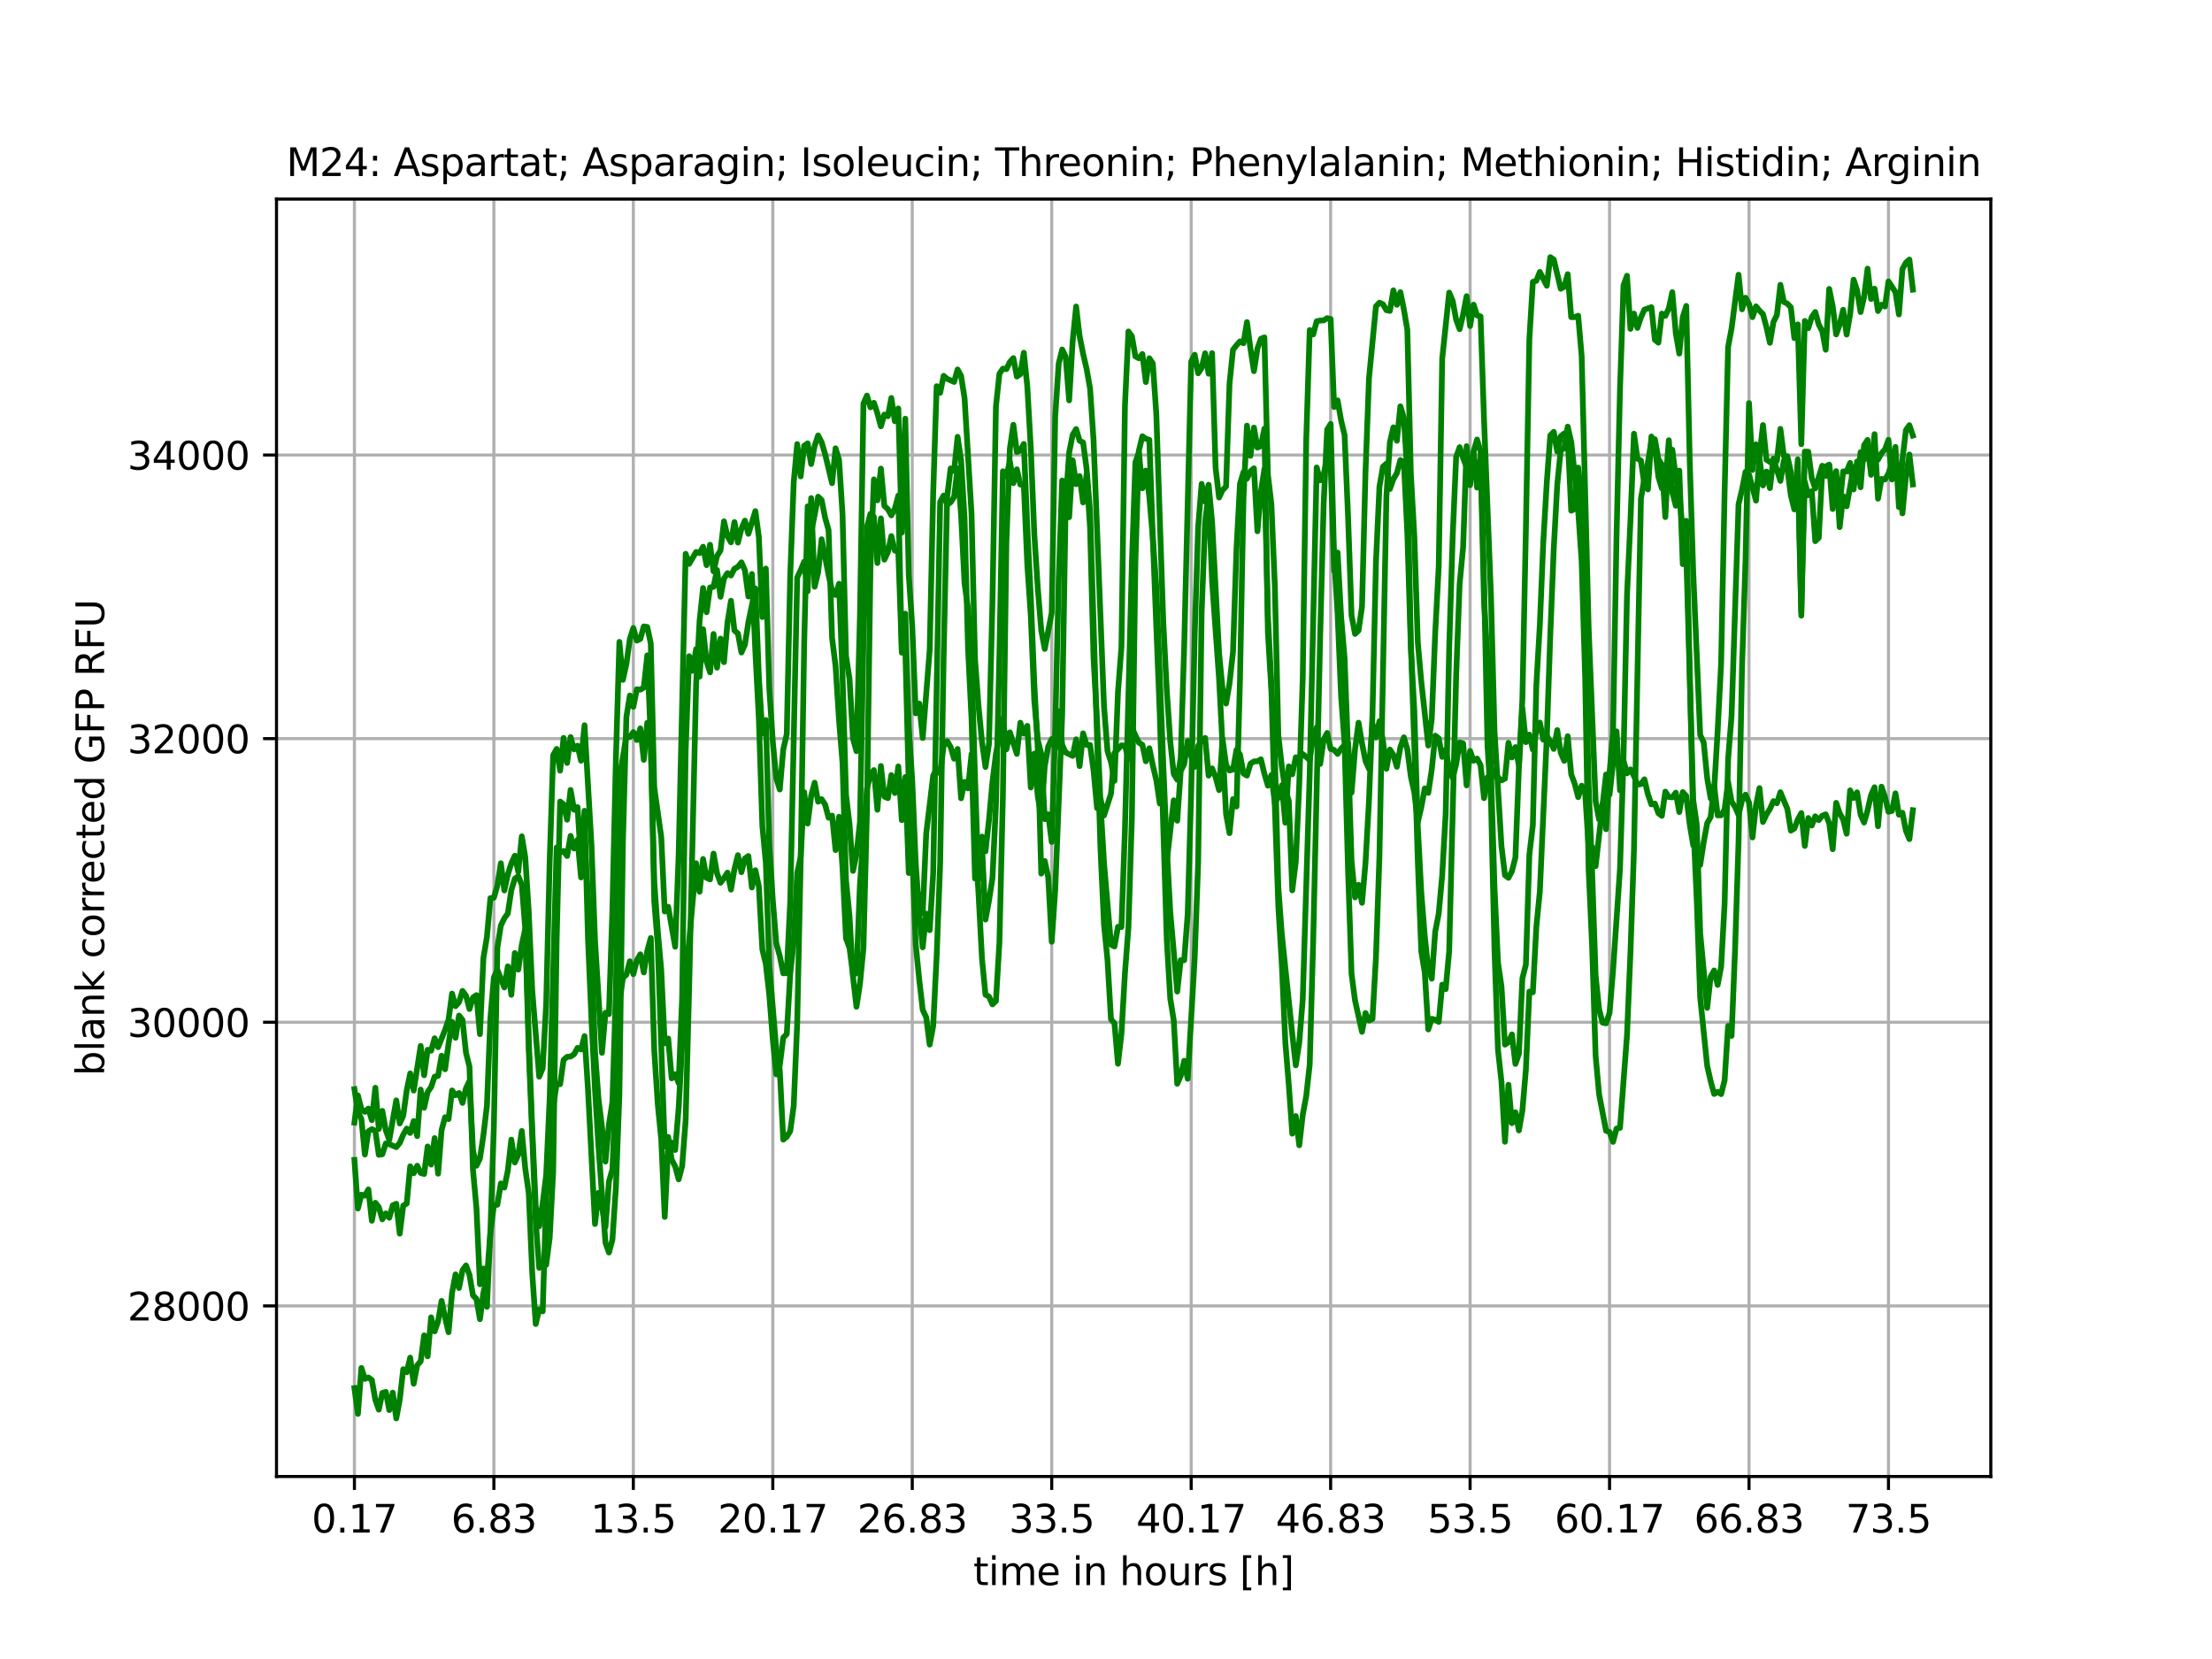 <?xml version="1.0" encoding="utf-8" standalone="no"?>
<!DOCTYPE svg PUBLIC "-//W3C//DTD SVG 1.1//EN"
  "http://www.w3.org/Graphics/SVG/1.1/DTD/svg11.dtd">
<svg xmlns:xlink="http://www.w3.org/1999/xlink" width="576pt" height="432pt" viewBox="0 0 576 432" xmlns="http://www.w3.org/2000/svg" version="1.1">
 <defs>
  <style type="text/css">*{stroke-linejoin: round; stroke-linecap: butt}</style>
 </defs>
 <g id="figure_1">
  <g id="patch_1">
   <path d="M 0 432 
L 576 432 
L 576 0 
L 0 0 
z
" style="fill: #ffffff"/>
  </g>
  <g id="axes_1">
   <g id="patch_2">
    <path d="M 72 384.48 
L 518.4 384.48 
L 518.4 51.84 
L 72 51.84 
z
" style="fill: #ffffff"/>
   </g>
   <g id="matplotlib.axis_1">
    <g id="xtick_1">
     <g id="line2d_1">
      <path d="M 92.291 384.48 
L 92.291 51.84 
" clip-path="url(#pfacd5b05e4)" style="fill: none; stroke: #b0b0b0; stroke-width: 0.8; stroke-linecap: square"/>
     </g>
     <g id="line2d_2">
      <defs>
       <path id="m15f79939ca" d="M 0 0 
L 0 3.5 
" style="stroke: #000000; stroke-width: 0.8"/>
      </defs>
      <g>
       <use xlink:href="#m15f79939ca" x="92.291" y="384.48" style="stroke: #000000; stroke-width: 0.8"/>
      </g>
     </g>
     <g id="text_1">
      <!-- 0.17 -->
      <g transform="translate(81.158 399.078) scale(0.1 -0.1)">
       <defs>
        <path id="DejaVuSans-30" d="M 2034 4250 
Q 1547 4250 1301 3770 
Q 1056 3291 1056 2328 
Q 1056 1369 1301 889 
Q 1547 409 2034 409 
Q 2525 409 2770 889 
Q 3016 1369 3016 2328 
Q 3016 3291 2770 3770 
Q 2525 4250 2034 4250 
z
M 2034 4750 
Q 2819 4750 3233 4129 
Q 3647 3509 3647 2328 
Q 3647 1150 3233 529 
Q 2819 -91 2034 -91 
Q 1250 -91 836 529 
Q 422 1150 422 2328 
Q 422 3509 836 4129 
Q 1250 4750 2034 4750 
z
" transform="scale(0.016)"/>
        <path id="DejaVuSans-2e" d="M 684 794 
L 1344 794 
L 1344 0 
L 684 0 
L 684 794 
z
" transform="scale(0.016)"/>
        <path id="DejaVuSans-31" d="M 794 531 
L 1825 531 
L 1825 4091 
L 703 3866 
L 703 4441 
L 1819 4666 
L 2450 4666 
L 2450 531 
L 3481 531 
L 3481 0 
L 794 0 
L 794 531 
z
" transform="scale(0.016)"/>
        <path id="DejaVuSans-37" d="M 525 4666 
L 3525 4666 
L 3525 4397 
L 1831 0 
L 1172 0 
L 2766 4134 
L 525 4134 
L 525 4666 
z
" transform="scale(0.016)"/>
       </defs>
       <use xlink:href="#DejaVuSans-30"/>
       <use xlink:href="#DejaVuSans-2e" x="63.623"/>
       <use xlink:href="#DejaVuSans-31" x="95.41"/>
       <use xlink:href="#DejaVuSans-37" x="159.033"/>
      </g>
     </g>
    </g>
    <g id="xtick_2">
     <g id="line2d_3">
      <path d="M 128.606 384.48 
L 128.606 51.84 
" clip-path="url(#pfacd5b05e4)" style="fill: none; stroke: #b0b0b0; stroke-width: 0.8; stroke-linecap: square"/>
     </g>
     <g id="line2d_4">
      <g>
       <use xlink:href="#m15f79939ca" x="128.606" y="384.48" style="stroke: #000000; stroke-width: 0.8"/>
      </g>
     </g>
     <g id="text_2">
      <!-- 6.83 -->
      <g transform="translate(117.473 399.078) scale(0.1 -0.1)">
       <defs>
        <path id="DejaVuSans-36" d="M 2113 2584 
Q 1688 2584 1439 2293 
Q 1191 2003 1191 1497 
Q 1191 994 1439 701 
Q 1688 409 2113 409 
Q 2538 409 2786 701 
Q 3034 994 3034 1497 
Q 3034 2003 2786 2293 
Q 2538 2584 2113 2584 
z
M 3366 4563 
L 3366 3988 
Q 3128 4100 2886 4159 
Q 2644 4219 2406 4219 
Q 1781 4219 1451 3797 
Q 1122 3375 1075 2522 
Q 1259 2794 1537 2939 
Q 1816 3084 2150 3084 
Q 2853 3084 3261 2657 
Q 3669 2231 3669 1497 
Q 3669 778 3244 343 
Q 2819 -91 2113 -91 
Q 1303 -91 875 529 
Q 447 1150 447 2328 
Q 447 3434 972 4092 
Q 1497 4750 2381 4750 
Q 2619 4750 2861 4703 
Q 3103 4656 3366 4563 
z
" transform="scale(0.016)"/>
        <path id="DejaVuSans-38" d="M 2034 2216 
Q 1584 2216 1326 1975 
Q 1069 1734 1069 1313 
Q 1069 891 1326 650 
Q 1584 409 2034 409 
Q 2484 409 2743 651 
Q 3003 894 3003 1313 
Q 3003 1734 2745 1975 
Q 2488 2216 2034 2216 
z
M 1403 2484 
Q 997 2584 770 2862 
Q 544 3141 544 3541 
Q 544 4100 942 4425 
Q 1341 4750 2034 4750 
Q 2731 4750 3128 4425 
Q 3525 4100 3525 3541 
Q 3525 3141 3298 2862 
Q 3072 2584 2669 2484 
Q 3125 2378 3379 2068 
Q 3634 1759 3634 1313 
Q 3634 634 3220 271 
Q 2806 -91 2034 -91 
Q 1263 -91 848 271 
Q 434 634 434 1313 
Q 434 1759 690 2068 
Q 947 2378 1403 2484 
z
M 1172 3481 
Q 1172 3119 1398 2916 
Q 1625 2713 2034 2713 
Q 2441 2713 2670 2916 
Q 2900 3119 2900 3481 
Q 2900 3844 2670 4047 
Q 2441 4250 2034 4250 
Q 1625 4250 1398 4047 
Q 1172 3844 1172 3481 
z
" transform="scale(0.016)"/>
        <path id="DejaVuSans-33" d="M 2597 2516 
Q 3050 2419 3304 2112 
Q 3559 1806 3559 1356 
Q 3559 666 3084 287 
Q 2609 -91 1734 -91 
Q 1441 -91 1130 -33 
Q 819 25 488 141 
L 488 750 
Q 750 597 1062 519 
Q 1375 441 1716 441 
Q 2309 441 2620 675 
Q 2931 909 2931 1356 
Q 2931 1769 2642 2001 
Q 2353 2234 1838 2234 
L 1294 2234 
L 1294 2753 
L 1863 2753 
Q 2328 2753 2575 2939 
Q 2822 3125 2822 3475 
Q 2822 3834 2567 4026 
Q 2313 4219 1838 4219 
Q 1578 4219 1281 4162 
Q 984 4106 628 3988 
L 628 4550 
Q 988 4650 1302 4700 
Q 1616 4750 1894 4750 
Q 2613 4750 3031 4423 
Q 3450 4097 3450 3541 
Q 3450 3153 3228 2886 
Q 3006 2619 2597 2516 
z
" transform="scale(0.016)"/>
       </defs>
       <use xlink:href="#DejaVuSans-36"/>
       <use xlink:href="#DejaVuSans-2e" x="63.623"/>
       <use xlink:href="#DejaVuSans-38" x="95.41"/>
       <use xlink:href="#DejaVuSans-33" x="159.033"/>
      </g>
     </g>
    </g>
    <g id="xtick_3">
     <g id="line2d_5">
      <path d="M 164.921 384.48 
L 164.921 51.84 
" clip-path="url(#pfacd5b05e4)" style="fill: none; stroke: #b0b0b0; stroke-width: 0.8; stroke-linecap: square"/>
     </g>
     <g id="line2d_6">
      <g>
       <use xlink:href="#m15f79939ca" x="164.921" y="384.48" style="stroke: #000000; stroke-width: 0.8"/>
      </g>
     </g>
     <g id="text_3">
      <!-- 13.5 -->
      <g transform="translate(153.788 399.078) scale(0.1 -0.1)">
       <defs>
        <path id="DejaVuSans-35" d="M 691 4666 
L 3169 4666 
L 3169 4134 
L 1269 4134 
L 1269 2991 
Q 1406 3038 1543 3061 
Q 1681 3084 1819 3084 
Q 2600 3084 3056 2656 
Q 3513 2228 3513 1497 
Q 3513 744 3044 326 
Q 2575 -91 1722 -91 
Q 1428 -91 1123 -41 
Q 819 9 494 109 
L 494 744 
Q 775 591 1075 516 
Q 1375 441 1709 441 
Q 2250 441 2565 725 
Q 2881 1009 2881 1497 
Q 2881 1984 2565 2268 
Q 2250 2553 1709 2553 
Q 1456 2553 1204 2497 
Q 953 2441 691 2322 
L 691 4666 
z
" transform="scale(0.016)"/>
       </defs>
       <use xlink:href="#DejaVuSans-31"/>
       <use xlink:href="#DejaVuSans-33" x="63.623"/>
       <use xlink:href="#DejaVuSans-2e" x="127.246"/>
       <use xlink:href="#DejaVuSans-35" x="159.033"/>
      </g>
     </g>
    </g>
    <g id="xtick_4">
     <g id="line2d_7">
      <path d="M 201.235 384.48 
L 201.235 51.84 
" clip-path="url(#pfacd5b05e4)" style="fill: none; stroke: #b0b0b0; stroke-width: 0.8; stroke-linecap: square"/>
     </g>
     <g id="line2d_8">
      <g>
       <use xlink:href="#m15f79939ca" x="201.235" y="384.48" style="stroke: #000000; stroke-width: 0.8"/>
      </g>
     </g>
     <g id="text_4">
      <!-- 20.17 -->
      <g transform="translate(186.921 399.078) scale(0.1 -0.1)">
       <defs>
        <path id="DejaVuSans-32" d="M 1228 531 
L 3431 531 
L 3431 0 
L 469 0 
L 469 531 
Q 828 903 1448 1529 
Q 2069 2156 2228 2338 
Q 2531 2678 2651 2914 
Q 2772 3150 2772 3378 
Q 2772 3750 2511 3984 
Q 2250 4219 1831 4219 
Q 1534 4219 1204 4116 
Q 875 4013 500 3803 
L 500 4441 
Q 881 4594 1212 4672 
Q 1544 4750 1819 4750 
Q 2544 4750 2975 4387 
Q 3406 4025 3406 3419 
Q 3406 3131 3298 2873 
Q 3191 2616 2906 2266 
Q 2828 2175 2409 1742 
Q 1991 1309 1228 531 
z
" transform="scale(0.016)"/>
       </defs>
       <use xlink:href="#DejaVuSans-32"/>
       <use xlink:href="#DejaVuSans-30" x="63.623"/>
       <use xlink:href="#DejaVuSans-2e" x="127.246"/>
       <use xlink:href="#DejaVuSans-31" x="159.033"/>
       <use xlink:href="#DejaVuSans-37" x="222.656"/>
      </g>
     </g>
    </g>
    <g id="xtick_5">
     <g id="line2d_9">
      <path d="M 237.55 384.48 
L 237.55 51.84 
" clip-path="url(#pfacd5b05e4)" style="fill: none; stroke: #b0b0b0; stroke-width: 0.8; stroke-linecap: square"/>
     </g>
     <g id="line2d_10">
      <g>
       <use xlink:href="#m15f79939ca" x="237.55" y="384.48" style="stroke: #000000; stroke-width: 0.8"/>
      </g>
     </g>
     <g id="text_5">
      <!-- 26.83 -->
      <g transform="translate(223.236 399.078) scale(0.1 -0.1)">
       <use xlink:href="#DejaVuSans-32"/>
       <use xlink:href="#DejaVuSans-36" x="63.623"/>
       <use xlink:href="#DejaVuSans-2e" x="127.246"/>
       <use xlink:href="#DejaVuSans-38" x="159.033"/>
       <use xlink:href="#DejaVuSans-33" x="222.656"/>
      </g>
     </g>
    </g>
    <g id="xtick_6">
     <g id="line2d_11">
      <path d="M 273.865 384.48 
L 273.865 51.84 
" clip-path="url(#pfacd5b05e4)" style="fill: none; stroke: #b0b0b0; stroke-width: 0.8; stroke-linecap: square"/>
     </g>
     <g id="line2d_12">
      <g>
       <use xlink:href="#m15f79939ca" x="273.865" y="384.48" style="stroke: #000000; stroke-width: 0.8"/>
      </g>
     </g>
     <g id="text_6">
      <!-- 33.5 -->
      <g transform="translate(262.732 399.078) scale(0.1 -0.1)">
       <use xlink:href="#DejaVuSans-33"/>
       <use xlink:href="#DejaVuSans-33" x="63.623"/>
       <use xlink:href="#DejaVuSans-2e" x="127.246"/>
       <use xlink:href="#DejaVuSans-35" x="159.033"/>
      </g>
     </g>
    </g>
    <g id="xtick_7">
     <g id="line2d_13">
      <path d="M 310.18 384.48 
L 310.18 51.84 
" clip-path="url(#pfacd5b05e4)" style="fill: none; stroke: #b0b0b0; stroke-width: 0.8; stroke-linecap: square"/>
     </g>
     <g id="line2d_14">
      <g>
       <use xlink:href="#m15f79939ca" x="310.18" y="384.48" style="stroke: #000000; stroke-width: 0.8"/>
      </g>
     </g>
     <g id="text_7">
      <!-- 40.17 -->
      <g transform="translate(295.866 399.078) scale(0.1 -0.1)">
       <defs>
        <path id="DejaVuSans-34" d="M 2419 4116 
L 825 1625 
L 2419 1625 
L 2419 4116 
z
M 2253 4666 
L 3047 4666 
L 3047 1625 
L 3713 1625 
L 3713 1100 
L 3047 1100 
L 3047 0 
L 2419 0 
L 2419 1100 
L 313 1100 
L 313 1709 
L 2253 4666 
z
" transform="scale(0.016)"/>
       </defs>
       <use xlink:href="#DejaVuSans-34"/>
       <use xlink:href="#DejaVuSans-30" x="63.623"/>
       <use xlink:href="#DejaVuSans-2e" x="127.246"/>
       <use xlink:href="#DejaVuSans-31" x="159.033"/>
       <use xlink:href="#DejaVuSans-37" x="222.656"/>
      </g>
     </g>
    </g>
    <g id="xtick_8">
     <g id="line2d_15">
      <path d="M 346.495 384.48 
L 346.495 51.84 
" clip-path="url(#pfacd5b05e4)" style="fill: none; stroke: #b0b0b0; stroke-width: 0.8; stroke-linecap: square"/>
     </g>
     <g id="line2d_16">
      <g>
       <use xlink:href="#m15f79939ca" x="346.495" y="384.48" style="stroke: #000000; stroke-width: 0.8"/>
      </g>
     </g>
     <g id="text_8">
      <!-- 46.83 -->
      <g transform="translate(332.181 399.078) scale(0.1 -0.1)">
       <use xlink:href="#DejaVuSans-34"/>
       <use xlink:href="#DejaVuSans-36" x="63.623"/>
       <use xlink:href="#DejaVuSans-2e" x="127.246"/>
       <use xlink:href="#DejaVuSans-38" x="159.033"/>
       <use xlink:href="#DejaVuSans-33" x="222.656"/>
      </g>
     </g>
    </g>
    <g id="xtick_9">
     <g id="line2d_17">
      <path d="M 382.81 384.48 
L 382.81 51.84 
" clip-path="url(#pfacd5b05e4)" style="fill: none; stroke: #b0b0b0; stroke-width: 0.8; stroke-linecap: square"/>
     </g>
     <g id="line2d_18">
      <g>
       <use xlink:href="#m15f79939ca" x="382.81" y="384.48" style="stroke: #000000; stroke-width: 0.8"/>
      </g>
     </g>
     <g id="text_9">
      <!-- 53.5 -->
      <g transform="translate(371.677 399.078) scale(0.1 -0.1)">
       <use xlink:href="#DejaVuSans-35"/>
       <use xlink:href="#DejaVuSans-33" x="63.623"/>
       <use xlink:href="#DejaVuSans-2e" x="127.246"/>
       <use xlink:href="#DejaVuSans-35" x="159.033"/>
      </g>
     </g>
    </g>
    <g id="xtick_10">
     <g id="line2d_19">
      <path d="M 419.124 384.48 
L 419.124 51.84 
" clip-path="url(#pfacd5b05e4)" style="fill: none; stroke: #b0b0b0; stroke-width: 0.8; stroke-linecap: square"/>
     </g>
     <g id="line2d_20">
      <g>
       <use xlink:href="#m15f79939ca" x="419.124" y="384.48" style="stroke: #000000; stroke-width: 0.8"/>
      </g>
     </g>
     <g id="text_10">
      <!-- 60.17 -->
      <g transform="translate(404.81 399.078) scale(0.1 -0.1)">
       <use xlink:href="#DejaVuSans-36"/>
       <use xlink:href="#DejaVuSans-30" x="63.623"/>
       <use xlink:href="#DejaVuSans-2e" x="127.246"/>
       <use xlink:href="#DejaVuSans-31" x="159.033"/>
       <use xlink:href="#DejaVuSans-37" x="222.656"/>
      </g>
     </g>
    </g>
    <g id="xtick_11">
     <g id="line2d_21">
      <path d="M 455.439 384.48 
L 455.439 51.84 
" clip-path="url(#pfacd5b05e4)" style="fill: none; stroke: #b0b0b0; stroke-width: 0.8; stroke-linecap: square"/>
     </g>
     <g id="line2d_22">
      <g>
       <use xlink:href="#m15f79939ca" x="455.439" y="384.48" style="stroke: #000000; stroke-width: 0.8"/>
      </g>
     </g>
     <g id="text_11">
      <!-- 66.83 -->
      <g transform="translate(441.125 399.078) scale(0.1 -0.1)">
       <use xlink:href="#DejaVuSans-36"/>
       <use xlink:href="#DejaVuSans-36" x="63.623"/>
       <use xlink:href="#DejaVuSans-2e" x="127.246"/>
       <use xlink:href="#DejaVuSans-38" x="159.033"/>
       <use xlink:href="#DejaVuSans-33" x="222.656"/>
      </g>
     </g>
    </g>
    <g id="xtick_12">
     <g id="line2d_23">
      <path d="M 491.754 384.48 
L 491.754 51.84 
" clip-path="url(#pfacd5b05e4)" style="fill: none; stroke: #b0b0b0; stroke-width: 0.8; stroke-linecap: square"/>
     </g>
     <g id="line2d_24">
      <g>
       <use xlink:href="#m15f79939ca" x="491.754" y="384.48" style="stroke: #000000; stroke-width: 0.8"/>
      </g>
     </g>
     <g id="text_12">
      <!-- 73.5 -->
      <g transform="translate(480.621 399.078) scale(0.1 -0.1)">
       <use xlink:href="#DejaVuSans-37"/>
       <use xlink:href="#DejaVuSans-33" x="63.623"/>
       <use xlink:href="#DejaVuSans-2e" x="127.246"/>
       <use xlink:href="#DejaVuSans-35" x="159.033"/>
      </g>
     </g>
    </g>
    <g id="text_13">
     <!-- time in hours [h] -->
     <g transform="translate(253.452 412.757) scale(0.1 -0.1)">
      <defs>
       <path id="DejaVuSans-74" d="M 1172 4494 
L 1172 3500 
L 2356 3500 
L 2356 3053 
L 1172 3053 
L 1172 1153 
Q 1172 725 1289 603 
Q 1406 481 1766 481 
L 2356 481 
L 2356 0 
L 1766 0 
Q 1100 0 847 248 
Q 594 497 594 1153 
L 594 3053 
L 172 3053 
L 172 3500 
L 594 3500 
L 594 4494 
L 1172 4494 
z
" transform="scale(0.016)"/>
       <path id="DejaVuSans-69" d="M 603 3500 
L 1178 3500 
L 1178 0 
L 603 0 
L 603 3500 
z
M 603 4863 
L 1178 4863 
L 1178 4134 
L 603 4134 
L 603 4863 
z
" transform="scale(0.016)"/>
       <path id="DejaVuSans-6d" d="M 3328 2828 
Q 3544 3216 3844 3400 
Q 4144 3584 4550 3584 
Q 5097 3584 5394 3201 
Q 5691 2819 5691 2113 
L 5691 0 
L 5113 0 
L 5113 2094 
Q 5113 2597 4934 2840 
Q 4756 3084 4391 3084 
Q 3944 3084 3684 2787 
Q 3425 2491 3425 1978 
L 3425 0 
L 2847 0 
L 2847 2094 
Q 2847 2600 2669 2842 
Q 2491 3084 2119 3084 
Q 1678 3084 1418 2786 
Q 1159 2488 1159 1978 
L 1159 0 
L 581 0 
L 581 3500 
L 1159 3500 
L 1159 2956 
Q 1356 3278 1631 3431 
Q 1906 3584 2284 3584 
Q 2666 3584 2933 3390 
Q 3200 3197 3328 2828 
z
" transform="scale(0.016)"/>
       <path id="DejaVuSans-65" d="M 3597 1894 
L 3597 1613 
L 953 1613 
Q 991 1019 1311 708 
Q 1631 397 2203 397 
Q 2534 397 2845 478 
Q 3156 559 3463 722 
L 3463 178 
Q 3153 47 2828 -22 
Q 2503 -91 2169 -91 
Q 1331 -91 842 396 
Q 353 884 353 1716 
Q 353 2575 817 3079 
Q 1281 3584 2069 3584 
Q 2775 3584 3186 3129 
Q 3597 2675 3597 1894 
z
M 3022 2063 
Q 3016 2534 2758 2815 
Q 2500 3097 2075 3097 
Q 1594 3097 1305 2825 
Q 1016 2553 972 2059 
L 3022 2063 
z
" transform="scale(0.016)"/>
       <path id="DejaVuSans-20" transform="scale(0.016)"/>
       <path id="DejaVuSans-6e" d="M 3513 2113 
L 3513 0 
L 2938 0 
L 2938 2094 
Q 2938 2591 2744 2837 
Q 2550 3084 2163 3084 
Q 1697 3084 1428 2787 
Q 1159 2491 1159 1978 
L 1159 0 
L 581 0 
L 581 3500 
L 1159 3500 
L 1159 2956 
Q 1366 3272 1645 3428 
Q 1925 3584 2291 3584 
Q 2894 3584 3203 3211 
Q 3513 2838 3513 2113 
z
" transform="scale(0.016)"/>
       <path id="DejaVuSans-68" d="M 3513 2113 
L 3513 0 
L 2938 0 
L 2938 2094 
Q 2938 2591 2744 2837 
Q 2550 3084 2163 3084 
Q 1697 3084 1428 2787 
Q 1159 2491 1159 1978 
L 1159 0 
L 581 0 
L 581 4863 
L 1159 4863 
L 1159 2956 
Q 1366 3272 1645 3428 
Q 1925 3584 2291 3584 
Q 2894 3584 3203 3211 
Q 3513 2838 3513 2113 
z
" transform="scale(0.016)"/>
       <path id="DejaVuSans-6f" d="M 1959 3097 
Q 1497 3097 1228 2736 
Q 959 2375 959 1747 
Q 959 1119 1226 758 
Q 1494 397 1959 397 
Q 2419 397 2687 759 
Q 2956 1122 2956 1747 
Q 2956 2369 2687 2733 
Q 2419 3097 1959 3097 
z
M 1959 3584 
Q 2709 3584 3137 3096 
Q 3566 2609 3566 1747 
Q 3566 888 3137 398 
Q 2709 -91 1959 -91 
Q 1206 -91 779 398 
Q 353 888 353 1747 
Q 353 2609 779 3096 
Q 1206 3584 1959 3584 
z
" transform="scale(0.016)"/>
       <path id="DejaVuSans-75" d="M 544 1381 
L 544 3500 
L 1119 3500 
L 1119 1403 
Q 1119 906 1312 657 
Q 1506 409 1894 409 
Q 2359 409 2629 706 
Q 2900 1003 2900 1516 
L 2900 3500 
L 3475 3500 
L 3475 0 
L 2900 0 
L 2900 538 
Q 2691 219 2414 64 
Q 2138 -91 1772 -91 
Q 1169 -91 856 284 
Q 544 659 544 1381 
z
M 1991 3584 
L 1991 3584 
z
" transform="scale(0.016)"/>
       <path id="DejaVuSans-72" d="M 2631 2963 
Q 2534 3019 2420 3045 
Q 2306 3072 2169 3072 
Q 1681 3072 1420 2755 
Q 1159 2438 1159 1844 
L 1159 0 
L 581 0 
L 581 3500 
L 1159 3500 
L 1159 2956 
Q 1341 3275 1631 3429 
Q 1922 3584 2338 3584 
Q 2397 3584 2469 3576 
Q 2541 3569 2628 3553 
L 2631 2963 
z
" transform="scale(0.016)"/>
       <path id="DejaVuSans-73" d="M 2834 3397 
L 2834 2853 
Q 2591 2978 2328 3040 
Q 2066 3103 1784 3103 
Q 1356 3103 1142 2972 
Q 928 2841 928 2578 
Q 928 2378 1081 2264 
Q 1234 2150 1697 2047 
L 1894 2003 
Q 2506 1872 2764 1633 
Q 3022 1394 3022 966 
Q 3022 478 2636 193 
Q 2250 -91 1575 -91 
Q 1294 -91 989 -36 
Q 684 19 347 128 
L 347 722 
Q 666 556 975 473 
Q 1284 391 1588 391 
Q 1994 391 2212 530 
Q 2431 669 2431 922 
Q 2431 1156 2273 1281 
Q 2116 1406 1581 1522 
L 1381 1569 
Q 847 1681 609 1914 
Q 372 2147 372 2553 
Q 372 3047 722 3315 
Q 1072 3584 1716 3584 
Q 2034 3584 2315 3537 
Q 2597 3491 2834 3397 
z
" transform="scale(0.016)"/>
       <path id="DejaVuSans-5b" d="M 550 4863 
L 1875 4863 
L 1875 4416 
L 1125 4416 
L 1125 -397 
L 1875 -397 
L 1875 -844 
L 550 -844 
L 550 4863 
z
" transform="scale(0.016)"/>
       <path id="DejaVuSans-5d" d="M 1947 4863 
L 1947 -844 
L 622 -844 
L 622 -397 
L 1369 -397 
L 1369 4416 
L 622 4416 
L 622 4863 
L 1947 4863 
z
" transform="scale(0.016)"/>
      </defs>
      <use xlink:href="#DejaVuSans-74"/>
      <use xlink:href="#DejaVuSans-69" x="39.209"/>
      <use xlink:href="#DejaVuSans-6d" x="66.992"/>
      <use xlink:href="#DejaVuSans-65" x="164.404"/>
      <use xlink:href="#DejaVuSans-20" x="225.928"/>
      <use xlink:href="#DejaVuSans-69" x="257.715"/>
      <use xlink:href="#DejaVuSans-6e" x="285.498"/>
      <use xlink:href="#DejaVuSans-20" x="348.877"/>
      <use xlink:href="#DejaVuSans-68" x="380.664"/>
      <use xlink:href="#DejaVuSans-6f" x="444.043"/>
      <use xlink:href="#DejaVuSans-75" x="505.225"/>
      <use xlink:href="#DejaVuSans-72" x="568.604"/>
      <use xlink:href="#DejaVuSans-73" x="609.717"/>
      <use xlink:href="#DejaVuSans-20" x="661.816"/>
      <use xlink:href="#DejaVuSans-5b" x="693.604"/>
      <use xlink:href="#DejaVuSans-68" x="732.617"/>
      <use xlink:href="#DejaVuSans-5d" x="795.996"/>
     </g>
    </g>
   </g>
   <g id="matplotlib.axis_2">
    <g id="ytick_1">
     <g id="line2d_25">
      <path d="M 72 340.051 
L 518.4 340.051 
" clip-path="url(#pfacd5b05e4)" style="fill: none; stroke: #b0b0b0; stroke-width: 0.8; stroke-linecap: square"/>
     </g>
     <g id="line2d_26">
      <defs>
       <path id="m5de93095b4" d="M 0 0 
L -3.5 0 
" style="stroke: #000000; stroke-width: 0.8"/>
      </defs>
      <g>
       <use xlink:href="#m5de93095b4" x="72" y="340.051" style="stroke: #000000; stroke-width: 0.8"/>
      </g>
     </g>
     <g id="text_14">
      <!-- 28000 -->
      <g transform="translate(33.188 343.85) scale(0.1 -0.1)">
       <use xlink:href="#DejaVuSans-32"/>
       <use xlink:href="#DejaVuSans-38" x="63.623"/>
       <use xlink:href="#DejaVuSans-30" x="127.246"/>
       <use xlink:href="#DejaVuSans-30" x="190.869"/>
       <use xlink:href="#DejaVuSans-30" x="254.492"/>
      </g>
     </g>
    </g>
    <g id="ytick_2">
     <g id="line2d_27">
      <path d="M 72 266.196 
L 518.4 266.196 
" clip-path="url(#pfacd5b05e4)" style="fill: none; stroke: #b0b0b0; stroke-width: 0.8; stroke-linecap: square"/>
     </g>
     <g id="line2d_28">
      <g>
       <use xlink:href="#m5de93095b4" x="72" y="266.196" style="stroke: #000000; stroke-width: 0.8"/>
      </g>
     </g>
     <g id="text_15">
      <!-- 30000 -->
      <g transform="translate(33.188 269.995) scale(0.1 -0.1)">
       <use xlink:href="#DejaVuSans-33"/>
       <use xlink:href="#DejaVuSans-30" x="63.623"/>
       <use xlink:href="#DejaVuSans-30" x="127.246"/>
       <use xlink:href="#DejaVuSans-30" x="190.869"/>
       <use xlink:href="#DejaVuSans-30" x="254.492"/>
      </g>
     </g>
    </g>
    <g id="ytick_3">
     <g id="line2d_29">
      <path d="M 72 192.341 
L 518.4 192.341 
" clip-path="url(#pfacd5b05e4)" style="fill: none; stroke: #b0b0b0; stroke-width: 0.8; stroke-linecap: square"/>
     </g>
     <g id="line2d_30">
      <g>
       <use xlink:href="#m5de93095b4" x="72" y="192.341" style="stroke: #000000; stroke-width: 0.8"/>
      </g>
     </g>
     <g id="text_16">
      <!-- 32000 -->
      <g transform="translate(33.188 196.14) scale(0.1 -0.1)">
       <use xlink:href="#DejaVuSans-33"/>
       <use xlink:href="#DejaVuSans-32" x="63.623"/>
       <use xlink:href="#DejaVuSans-30" x="127.246"/>
       <use xlink:href="#DejaVuSans-30" x="190.869"/>
       <use xlink:href="#DejaVuSans-30" x="254.492"/>
      </g>
     </g>
    </g>
    <g id="ytick_4">
     <g id="line2d_31">
      <path d="M 72 118.485 
L 518.4 118.485 
" clip-path="url(#pfacd5b05e4)" style="fill: none; stroke: #b0b0b0; stroke-width: 0.8; stroke-linecap: square"/>
     </g>
     <g id="line2d_32">
      <g>
       <use xlink:href="#m5de93095b4" x="72" y="118.485" style="stroke: #000000; stroke-width: 0.8"/>
      </g>
     </g>
     <g id="text_17">
      <!-- 34000 -->
      <g transform="translate(33.188 122.285) scale(0.1 -0.1)">
       <use xlink:href="#DejaVuSans-33"/>
       <use xlink:href="#DejaVuSans-34" x="63.623"/>
       <use xlink:href="#DejaVuSans-30" x="127.246"/>
       <use xlink:href="#DejaVuSans-30" x="190.869"/>
       <use xlink:href="#DejaVuSans-30" x="254.492"/>
      </g>
     </g>
    </g>
    <g id="text_18">
     <!-- blank corrected GFP RFU -->
     <g transform="translate(27.108 280.149) rotate(-90) scale(0.1 -0.1)">
      <defs>
       <path id="DejaVuSans-62" d="M 3116 1747 
Q 3116 2381 2855 2742 
Q 2594 3103 2138 3103 
Q 1681 3103 1420 2742 
Q 1159 2381 1159 1747 
Q 1159 1113 1420 752 
Q 1681 391 2138 391 
Q 2594 391 2855 752 
Q 3116 1113 3116 1747 
z
M 1159 2969 
Q 1341 3281 1617 3432 
Q 1894 3584 2278 3584 
Q 2916 3584 3314 3078 
Q 3713 2572 3713 1747 
Q 3713 922 3314 415 
Q 2916 -91 2278 -91 
Q 1894 -91 1617 61 
Q 1341 213 1159 525 
L 1159 0 
L 581 0 
L 581 4863 
L 1159 4863 
L 1159 2969 
z
" transform="scale(0.016)"/>
       <path id="DejaVuSans-6c" d="M 603 4863 
L 1178 4863 
L 1178 0 
L 603 0 
L 603 4863 
z
" transform="scale(0.016)"/>
       <path id="DejaVuSans-61" d="M 2194 1759 
Q 1497 1759 1228 1600 
Q 959 1441 959 1056 
Q 959 750 1161 570 
Q 1363 391 1709 391 
Q 2188 391 2477 730 
Q 2766 1069 2766 1631 
L 2766 1759 
L 2194 1759 
z
M 3341 1997 
L 3341 0 
L 2766 0 
L 2766 531 
Q 2569 213 2275 61 
Q 1981 -91 1556 -91 
Q 1019 -91 701 211 
Q 384 513 384 1019 
Q 384 1609 779 1909 
Q 1175 2209 1959 2209 
L 2766 2209 
L 2766 2266 
Q 2766 2663 2505 2880 
Q 2244 3097 1772 3097 
Q 1472 3097 1187 3025 
Q 903 2953 641 2809 
L 641 3341 
Q 956 3463 1253 3523 
Q 1550 3584 1831 3584 
Q 2591 3584 2966 3190 
Q 3341 2797 3341 1997 
z
" transform="scale(0.016)"/>
       <path id="DejaVuSans-6b" d="M 581 4863 
L 1159 4863 
L 1159 1991 
L 2875 3500 
L 3609 3500 
L 1753 1863 
L 3688 0 
L 2938 0 
L 1159 1709 
L 1159 0 
L 581 0 
L 581 4863 
z
" transform="scale(0.016)"/>
       <path id="DejaVuSans-63" d="M 3122 3366 
L 3122 2828 
Q 2878 2963 2633 3030 
Q 2388 3097 2138 3097 
Q 1578 3097 1268 2742 
Q 959 2388 959 1747 
Q 959 1106 1268 751 
Q 1578 397 2138 397 
Q 2388 397 2633 464 
Q 2878 531 3122 666 
L 3122 134 
Q 2881 22 2623 -34 
Q 2366 -91 2075 -91 
Q 1284 -91 818 406 
Q 353 903 353 1747 
Q 353 2603 823 3093 
Q 1294 3584 2113 3584 
Q 2378 3584 2631 3529 
Q 2884 3475 3122 3366 
z
" transform="scale(0.016)"/>
       <path id="DejaVuSans-64" d="M 2906 2969 
L 2906 4863 
L 3481 4863 
L 3481 0 
L 2906 0 
L 2906 525 
Q 2725 213 2448 61 
Q 2172 -91 1784 -91 
Q 1150 -91 751 415 
Q 353 922 353 1747 
Q 353 2572 751 3078 
Q 1150 3584 1784 3584 
Q 2172 3584 2448 3432 
Q 2725 3281 2906 2969 
z
M 947 1747 
Q 947 1113 1208 752 
Q 1469 391 1925 391 
Q 2381 391 2643 752 
Q 2906 1113 2906 1747 
Q 2906 2381 2643 2742 
Q 2381 3103 1925 3103 
Q 1469 3103 1208 2742 
Q 947 2381 947 1747 
z
" transform="scale(0.016)"/>
       <path id="DejaVuSans-47" d="M 3809 666 
L 3809 1919 
L 2778 1919 
L 2778 2438 
L 4434 2438 
L 4434 434 
Q 4069 175 3628 42 
Q 3188 -91 2688 -91 
Q 1594 -91 976 548 
Q 359 1188 359 2328 
Q 359 3472 976 4111 
Q 1594 4750 2688 4750 
Q 3144 4750 3555 4637 
Q 3966 4525 4313 4306 
L 4313 3634 
Q 3963 3931 3569 4081 
Q 3175 4231 2741 4231 
Q 1884 4231 1454 3753 
Q 1025 3275 1025 2328 
Q 1025 1384 1454 906 
Q 1884 428 2741 428 
Q 3075 428 3337 486 
Q 3600 544 3809 666 
z
" transform="scale(0.016)"/>
       <path id="DejaVuSans-46" d="M 628 4666 
L 3309 4666 
L 3309 4134 
L 1259 4134 
L 1259 2759 
L 3109 2759 
L 3109 2228 
L 1259 2228 
L 1259 0 
L 628 0 
L 628 4666 
z
" transform="scale(0.016)"/>
       <path id="DejaVuSans-50" d="M 1259 4147 
L 1259 2394 
L 2053 2394 
Q 2494 2394 2734 2622 
Q 2975 2850 2975 3272 
Q 2975 3691 2734 3919 
Q 2494 4147 2053 4147 
L 1259 4147 
z
M 628 4666 
L 2053 4666 
Q 2838 4666 3239 4311 
Q 3641 3956 3641 3272 
Q 3641 2581 3239 2228 
Q 2838 1875 2053 1875 
L 1259 1875 
L 1259 0 
L 628 0 
L 628 4666 
z
" transform="scale(0.016)"/>
       <path id="DejaVuSans-52" d="M 2841 2188 
Q 3044 2119 3236 1894 
Q 3428 1669 3622 1275 
L 4263 0 
L 3584 0 
L 2988 1197 
Q 2756 1666 2539 1819 
Q 2322 1972 1947 1972 
L 1259 1972 
L 1259 0 
L 628 0 
L 628 4666 
L 2053 4666 
Q 2853 4666 3247 4331 
Q 3641 3997 3641 3322 
Q 3641 2881 3436 2590 
Q 3231 2300 2841 2188 
z
M 1259 4147 
L 1259 2491 
L 2053 2491 
Q 2509 2491 2742 2702 
Q 2975 2913 2975 3322 
Q 2975 3731 2742 3939 
Q 2509 4147 2053 4147 
L 1259 4147 
z
" transform="scale(0.016)"/>
       <path id="DejaVuSans-55" d="M 556 4666 
L 1191 4666 
L 1191 1831 
Q 1191 1081 1462 751 
Q 1734 422 2344 422 
Q 2950 422 3222 751 
Q 3494 1081 3494 1831 
L 3494 4666 
L 4128 4666 
L 4128 1753 
Q 4128 841 3676 375 
Q 3225 -91 2344 -91 
Q 1459 -91 1007 375 
Q 556 841 556 1753 
L 556 4666 
z
" transform="scale(0.016)"/>
      </defs>
      <use xlink:href="#DejaVuSans-62"/>
      <use xlink:href="#DejaVuSans-6c" x="63.477"/>
      <use xlink:href="#DejaVuSans-61" x="91.26"/>
      <use xlink:href="#DejaVuSans-6e" x="152.539"/>
      <use xlink:href="#DejaVuSans-6b" x="215.918"/>
      <use xlink:href="#DejaVuSans-20" x="273.828"/>
      <use xlink:href="#DejaVuSans-63" x="305.615"/>
      <use xlink:href="#DejaVuSans-6f" x="360.596"/>
      <use xlink:href="#DejaVuSans-72" x="421.777"/>
      <use xlink:href="#DejaVuSans-72" x="461.141"/>
      <use xlink:href="#DejaVuSans-65" x="500.004"/>
      <use xlink:href="#DejaVuSans-63" x="561.527"/>
      <use xlink:href="#DejaVuSans-74" x="616.508"/>
      <use xlink:href="#DejaVuSans-65" x="655.717"/>
      <use xlink:href="#DejaVuSans-64" x="717.24"/>
      <use xlink:href="#DejaVuSans-20" x="780.717"/>
      <use xlink:href="#DejaVuSans-47" x="812.504"/>
      <use xlink:href="#DejaVuSans-46" x="889.994"/>
      <use xlink:href="#DejaVuSans-50" x="947.514"/>
      <use xlink:href="#DejaVuSans-20" x="1007.816"/>
      <use xlink:href="#DejaVuSans-52" x="1039.604"/>
      <use xlink:href="#DejaVuSans-46" x="1109.086"/>
      <use xlink:href="#DejaVuSans-55" x="1166.605"/>
     </g>
    </g>
   </g>
   <g id="line2d_33">
    <path d="M 92.291 361.457 
L 93.199 368.178 
L 94.107 356.214 
L 95.015 359.057 
L 95.922 358.688 
L 96.83 359.353 
L 97.738 364.522 
L 98.646 367.07 
L 99.554 362.713 
L 100.462 362.455 
L 101.37 367.181 
L 102.277 362.639 
L 103.185 369.36 
L 104.093 364.486 
L 105.001 356.546 
L 105.909 357.322 
L 106.817 353.518 
L 107.725 360.313 
L 108.633 355.512 
L 109.54 354.478 
L 110.448 347.72 
L 111.356 353.186 
L 112.264 343.031 
L 113.172 346.686 
L 114.08 344.065 
L 114.988 338.747 
L 115.896 343.104 
L 116.803 346.908 
L 117.711 336.679 
L 118.619 331.842 
L 119.527 335.387 
L 120.435 330.771 
L 121.343 329.515 
L 122.251 331.952 
L 123.159 337.307 
L 124.066 338.23 
L 124.974 343.511 
L 125.882 336.605 
L 126.79 332.876 
L 127.698 320.985 
L 128.606 313.858 
L 129.514 313.71 
L 130.421 308.171 
L 131.329 309.242 
L 132.237 304.811 
L 133.145 296.76 
L 134.053 302.706 
L 134.961 300.675 
L 135.869 294.508 
L 136.777 304.257 
L 137.684 310.719 
L 138.592 331.472 
L 139.5 344.766 
L 140.408 340.963 
L 141.316 341.48 
L 142.224 311.79 
L 143.132 300.822 
L 144.04 288.23 
L 144.947 282.211 
L 145.855 282.322 
L 146.763 275.97 
L 147.671 275.195 
L 148.579 275.121 
L 149.487 274.53 
L 150.395 272.868 
L 151.303 273.274 
L 152.21 269.803 
L 153.118 283.762 
L 154.934 318.732 
L 155.842 310.608 
L 156.75 314.227 
L 157.658 319.545 
L 158.565 307.691 
L 159.473 304.478 
L 161.289 261.347 
L 162.197 254.663 
L 163.105 253.814 
L 164.013 250.305 
L 164.921 253.666 
L 165.828 250.084 
L 166.736 248.496 
L 167.644 253.223 
L 168.552 247.61 
L 169.46 244.249 
L 170.368 273.533 
L 171.276 287.492 
L 172.184 296.687 
L 173.091 316.886 
L 173.999 298.533 
L 174.907 297.536 
L 175.815 299.456 
L 176.723 288.489 
L 178.539 255.254 
L 181.262 224.789 
L 182.17 232.211 
L 183.078 223.681 
L 183.986 228.592 
L 184.894 228.998 
L 185.802 222.277 
L 186.709 227.373 
L 187.617 229.885 
L 188.525 228.666 
L 189.433 227.226 
L 190.341 231.657 
L 191.249 226.303 
L 192.157 222.684 
L 193.065 227.115 
L 193.972 223.533 
L 194.88 222.905 
L 195.788 231.103 
L 196.696 226.598 
L 197.604 230.808 
L 198.512 247.204 
L 199.42 251.044 
L 200.328 259.131 
L 201.235 270.689 
L 202.143 279.774 
L 203.051 277.41 
L 203.959 270.209 
L 204.867 269.249 
L 205.775 253.555 
L 206.683 245.062 
L 207.59 227.3 
L 208.498 223.127 
L 209.406 206.288 
L 210.314 214.449 
L 211.222 207.248 
L 212.13 203.814 
L 213.038 208.762 
L 213.946 208.097 
L 214.853 209.5 
L 215.761 212.935 
L 216.669 212.381 
L 217.577 221.354 
L 218.485 212.676 
L 219.393 226.081 
L 220.301 244.36 
L 221.209 246.797 
L 222.116 253.924 
L 223.024 253.407 
L 223.932 230.254 
L 225.748 205.365 
L 226.656 201.672 
L 227.564 200.527 
L 228.472 210.867 
L 229.379 199.456 
L 230.287 207.433 
L 231.195 207.839 
L 232.103 201.82 
L 233.011 206.509 
L 233.919 199.567 
L 234.827 213.563 
L 235.734 202.337 
L 236.642 227.337 
L 237.55 219.249 
L 238.458 239.338 
L 239.366 232.876 
L 240.274 237.787 
L 241.182 217.071 
L 242.997 201.93 
L 243.905 200.342 
L 244.813 201.376 
L 245.721 194.212 
L 246.629 192.994 
L 247.537 194.508 
L 248.445 197.573 
L 249.353 195.025 
L 250.26 207.876 
L 251.168 203.592 
L 252.076 205.291 
L 252.984 196.391 
L 253.892 228.777 
L 254.8 227.226 
L 255.708 217.846 
L 256.615 221.687 
L 257.523 213.563 
L 258.431 203.629 
L 259.339 196.28 
L 261.155 187.085 
L 262.063 195.136 
L 262.971 190.704 
L 264.786 196.317 
L 265.694 188.193 
L 266.602 191.037 
L 267.51 189.006 
L 268.418 205.069 
L 269.326 196.243 
L 270.234 207.359 
L 271.141 212.455 
L 272.049 199.53 
L 272.957 194.36 
L 273.865 192.44 
L 274.773 195.025 
L 275.681 185.202 
L 276.589 193.954 
L 277.497 195.948 
L 279.312 196.834 
L 280.22 192.514 
L 281.128 199.493 
L 282.036 190.963 
L 282.944 193.991 
L 283.852 193.991 
L 284.759 200.601 
L 285.667 210.424 
L 286.575 207.986 
L 287.483 212.344 
L 289.299 206.694 
L 290.207 196.096 
L 292.022 194.102 
L 292.93 194.176 
L 293.838 197.536 
L 294.746 189.375 
L 295.654 191.517 
L 296.562 193.363 
L 297.47 193.954 
L 298.378 198.238 
L 299.285 194.84 
L 300.193 199.308 
L 301.101 203.149 
L 302.009 209.242 
L 302.917 207.506 
L 303.825 224.382 
L 305.641 208.393 
L 306.548 213.71 
L 307.456 200.786 
L 308.364 198.976 
L 309.272 192.92 
L 310.18 196.871 
L 311.088 199.715 
L 311.996 194.249 
L 312.903 192.809 
L 313.811 192.145 
L 314.719 201.967 
L 315.627 200.084 
L 316.535 202.337 
L 317.443 205.734 
L 318.351 192.44 
L 319.259 199.161 
L 320.166 200.638 
L 321.074 200.379 
L 321.982 195.246 
L 322.89 196.465 
L 323.798 201.413 
L 324.706 201.967 
L 325.614 198.865 
L 326.522 198.274 
L 327.429 198.238 
L 328.337 197.721 
L 329.245 201.487 
L 330.153 204.589 
L 331.061 201.82 
L 331.969 209.131 
L 332.877 207.58 
L 333.785 204.478 
L 334.692 214.227 
L 335.6 199.567 
L 336.508 201.635 
L 337.416 197.204 
L 338.324 197.314 
L 339.232 196.354 
L 341.047 197.905 
L 341.955 191.849 
L 342.863 189.412 
L 343.771 198.939 
L 344.679 192.588 
L 345.587 190.852 
L 346.495 195.025 
L 347.403 195.283 
L 348.31 196.317 
L 349.218 194.951 
L 350.126 193.991 
L 351.034 193.474 
L 351.942 206.399 
L 352.85 195.099 
L 353.758 188.193 
L 354.666 193.585 
L 355.573 198.164 
L 356.481 200.195 
L 357.389 188.489 
L 358.297 192.034 
L 359.205 187.787 
L 360.113 192.883 
L 361.021 200.195 
L 361.928 195.173 
L 362.836 196.576 
L 363.744 199.678 
L 364.652 194.582 
L 365.56 191.997 
L 366.468 195.136 
L 367.376 202.226 
L 368.284 206.325 
L 369.191 214.08 
L 370.099 210.239 
L 371.007 205.291 
L 371.915 206.472 
L 372.823 200.416 
L 373.731 191.554 
L 374.639 192.255 
L 375.547 197.093 
L 376.454 195.246 
L 377.362 200.232 
L 378.27 202.595 
L 379.178 199.013 
L 380.086 193.326 
L 380.994 193.585 
L 381.902 204.515 
L 382.81 195.542 
L 383.717 198.09 
L 384.625 197.536 
L 385.533 199.235 
L 386.441 207.839 
L 387.349 202.373 
L 388.257 202.927 
L 389.165 200.564 
L 390.072 202.447 
L 390.98 203.223 
L 391.888 202.743 
L 392.796 193.437 
L 393.704 197.241 
L 394.612 194.545 
L 395.52 199.345 
L 396.428 184.427 
L 397.335 193.252 
L 398.243 191.295 
L 399.151 195.173 
L 400.059 190.261 
L 400.967 188.156 
L 401.875 192.625 
L 402.783 191.628 
L 403.691 193.031 
L 404.598 195.025 
L 405.506 190.113 
L 406.414 196.022 
L 407.322 198.127 
L 408.23 191.701 
L 409.138 201.635 
L 410.046 204.072 
L 410.954 207.58 
L 411.861 204.589 
L 412.769 206.435 
L 413.677 220.616 
L 414.585 220.542 
L 415.493 225.564 
L 418.216 201.672 
L 419.124 206.916 
L 420.94 190.446 
L 421.848 205.808 
L 422.756 198.053 
L 423.664 201.376 
L 424.572 200.342 
L 425.479 202.078 
L 426.387 204.331 
L 427.295 204.183 
L 428.203 202.927 
L 429.111 206.805 
L 430.019 209.464 
L 430.927 209.242 
L 431.835 211.753 
L 432.742 212.455 
L 433.65 206.14 
L 434.558 207.543 
L 435.466 207.617 
L 436.374 206.399 
L 437.282 211.458 
L 438.19 206.251 
L 439.097 207.248 
L 440.005 214.707 
L 440.913 220.136 
L 441.821 219.729 
L 442.729 225.232 
L 443.637 219.323 
L 444.545 214.375 
L 445.453 212.75 
L 446.36 204.515 
L 447.268 212.307 
L 448.176 212.307 
L 449.084 210.793 
L 449.992 203.555 
L 450.9 208.762 
L 451.808 210.128 
L 452.716 212.196 
L 453.623 208.43 
L 454.531 206.916 
L 455.439 208.983 
L 456.347 218.068 
L 457.255 209.722 
L 458.163 205.217 
L 459.071 214.043 
L 459.979 212.085 
L 460.886 210.645 
L 461.794 208.614 
L 462.702 209.168 
L 463.61 206.288 
L 465.426 210.645 
L 466.334 216.295 
L 467.241 215.741 
L 468.149 213.378 
L 469.057 211.716 
L 469.965 220.283 
L 470.873 213.009 
L 471.781 214.966 
L 472.689 212.565 
L 473.597 213.563 
L 474.504 212.418 
L 475.412 212.048 
L 476.32 214.375 
L 477.228 221.133 
L 478.136 209.057 
L 479.044 211.753 
L 479.952 213.378 
L 480.86 217.108 
L 481.767 205.808 
L 482.675 207.802 
L 483.583 206.325 
L 484.491 212.122 
L 485.399 214.19 
L 486.307 211.051 
L 487.215 207.026 
L 488.123 204.995 
L 489.03 215.15 
L 489.938 204.848 
L 490.846 207.543 
L 491.754 211.384 
L 492.662 211.162 
L 493.57 206.583 
L 494.478 212.159 
L 495.385 211.642 
L 496.293 216.295 
L 497.201 218.511 
L 498.109 210.978 
L 498.109 210.978 
" clip-path="url(#pfacd5b05e4)" style="fill: none; stroke: #008000; stroke-width: 1.5; stroke-linecap: square"/>
   </g>
   <g id="line2d_34">
    <path d="M 92.291 283.614 
L 93.199 289.412 
L 94.107 291.406 
L 95.015 300.638 
L 95.922 294.582 
L 96.83 294.028 
L 97.738 294.471 
L 98.646 300.712 
L 99.554 300.564 
L 100.462 297.757 
L 101.37 297.942 
L 103.185 298.718 
L 104.093 297.61 
L 105.001 295.468 
L 105.909 293.88 
L 106.817 295.025 
L 107.725 291.923 
L 108.633 295.837 
L 109.54 283.725 
L 110.448 288.452 
L 111.356 284.353 
L 112.264 283.06 
L 113.172 280.365 
L 114.08 280.143 
L 114.988 274.899 
L 115.896 278.444 
L 116.803 271.76 
L 117.711 266.074 
L 118.619 270.246 
L 119.527 264.449 
L 120.435 265.593 
L 121.343 274.161 
L 122.251 277.78 
L 123.159 304.589 
L 124.066 314.596 
L 124.974 334.427 
L 125.882 330.328 
L 126.79 340.298 
L 127.698 320.653 
L 128.606 293.105 
L 129.514 246.797 
L 130.421 241 
L 131.329 239.116 
L 132.237 237.861 
L 133.145 231.805 
L 134.053 228.814 
L 134.961 228.149 
L 135.869 230.365 
L 136.777 241.812 
L 137.684 273.422 
L 139.5 318.141 
L 140.408 330.143 
L 141.316 328.814 
L 142.224 329.367 
L 143.132 322.351 
L 144.04 305.217 
L 144.947 244.803 
L 145.855 208.725 
L 146.763 209.427 
L 147.671 213.452 
L 148.579 205.697 
L 149.487 210.867 
L 150.395 210.165 
L 151.303 224.789 
L 152.21 211.125 
L 153.118 244.582 
L 154.026 265.63 
L 154.934 283.651 
L 155.842 298.496 
L 157.658 323.607 
L 158.565 326.155 
L 159.473 322.831 
L 160.381 309.205 
L 161.289 284.98 
L 162.197 219.582 
L 163.105 186.716 
L 164.013 181.103 
L 164.921 184.057 
L 165.828 179.478 
L 166.736 179.589 
L 167.644 179.035 
L 168.552 170.653 
L 169.46 192.366 
L 170.368 234.722 
L 171.276 245.948 
L 173.091 298.533 
L 173.999 296.059 
L 174.907 301.967 
L 175.815 303.74 
L 176.723 307.1 
L 177.631 303.629 
L 178.539 291.775 
L 179.446 257.359 
L 181.262 178.297 
L 182.17 161.679 
L 183.078 153.112 
L 183.986 159.427 
L 184.894 152.964 
L 185.802 152.817 
L 186.709 148.422 
L 187.617 155.402 
L 188.525 150.638 
L 189.433 149.235 
L 190.341 149.862 
L 191.249 148.09 
L 192.157 147.61 
L 193.065 146.428 
L 193.972 148.496 
L 194.88 155.328 
L 195.788 149.456 
L 196.696 169.693 
L 197.604 187.159 
L 198.512 215.04 
L 199.42 224.678 
L 200.328 251.45 
L 202.143 273.348 
L 203.051 278.629 
L 203.959 296.76 
L 204.867 296.022 
L 205.775 294.545 
L 206.683 287.935 
L 207.59 266.406 
L 208.498 224.05 
L 209.406 167.551 
L 210.314 131.842 
L 211.222 138.747 
L 213.038 129.331 
L 213.946 130.217 
L 214.853 134.796 
L 215.761 138.046 
L 216.669 166.111 
L 217.577 173.422 
L 218.485 187.529 
L 219.393 198.681 
L 220.301 229.257 
L 221.209 238.526 
L 222.116 254.331 
L 223.024 262.159 
L 223.932 256.214 
L 224.84 246.871 
L 225.748 211.236 
L 226.656 148.09 
L 227.564 124.826 
L 228.472 130.291 
L 229.379 122.019 
L 230.287 131.731 
L 231.195 132.58 
L 232.103 134.205 
L 233.011 132.47 
L 233.919 129.035 
L 234.827 169.951 
L 235.734 168.622 
L 236.642 204.404 
L 237.55 222.536 
L 238.458 245.985 
L 239.366 255.069 
L 240.274 262.972 
L 241.182 264.892 
L 242.09 272.019 
L 242.997 267.181 
L 243.905 248.939 
L 244.813 224.973 
L 245.721 171.096 
L 246.629 129.441 
L 247.537 121.982 
L 248.445 122.61 
L 249.353 113.747 
L 250.26 119.877 
L 251.168 135.018 
L 252.076 168.843 
L 252.984 187.196 
L 253.892 217.957 
L 254.8 232.58 
L 255.708 249.641 
L 256.615 259.02 
L 257.523 259.5 
L 258.431 261.531 
L 259.339 260.645 
L 260.247 245.431 
L 261.155 207.026 
L 262.063 141.221 
L 262.971 116.812 
L 263.878 110.608 
L 264.786 117.735 
L 265.694 117.292 
L 266.602 115.594 
L 267.51 137.455 
L 268.418 155.475 
L 269.326 177.927 
L 270.234 194.877 
L 271.141 227.484 
L 272.049 224.198 
L 272.957 228.444 
L 273.865 245.246 
L 274.773 231.768 
L 276.589 186.273 
L 277.497 130.956 
L 278.404 117.883 
L 279.312 113.23 
L 280.22 111.716 
L 281.128 114.744 
L 282.036 115.224 
L 282.944 122.019 
L 283.852 133.06 
L 286.575 221.354 
L 287.483 240.815 
L 288.391 249.973 
L 289.299 265.409 
L 290.207 266.48 
L 291.115 277.004 
L 292.022 269.175 
L 292.93 253.481 
L 293.838 241.554 
L 294.746 212.602 
L 295.654 146.428 
L 296.562 117.366 
L 297.47 113.6 
L 298.378 114.264 
L 299.285 114.523 
L 300.193 140.114 
L 302.009 186.125 
L 303.825 244.766 
L 304.733 260.017 
L 305.641 265.704 
L 306.548 282.211 
L 307.456 280.143 
L 308.364 276.229 
L 309.272 280.918 
L 311.088 249.567 
L 311.996 224.678 
L 312.903 159.427 
L 313.811 135.904 
L 314.719 128.518 
L 315.627 151.487 
L 317.443 176.709 
L 319.259 211.938 
L 320.166 216.96 
L 321.074 208.097 
L 321.982 210.017 
L 322.89 177.004 
L 323.798 129.774 
L 324.706 110.83 
L 325.614 118.696 
L 326.522 111.347 
L 327.429 116.554 
L 328.337 116.148 
L 329.245 111.605 
L 330.153 164.56 
L 331.061 179.663 
L 331.969 210.165 
L 332.877 235.978 
L 333.785 251.192 
L 334.692 271.354 
L 335.6 282.506 
L 336.508 295.209 
L 337.416 290.63 
L 338.324 298.237 
L 339.232 290.335 
L 340.14 285.387 
L 341.047 277.189 
L 341.955 244.914 
L 343.771 165.741 
L 344.679 131.066 
L 345.587 111.864 
L 346.495 110.387 
L 347.403 145.246 
L 348.31 159.759 
L 349.218 181.325 
L 350.126 193.659 
L 351.034 226.672 
L 351.942 253.592 
L 352.85 260.534 
L 354.666 268.695 
L 355.573 263.784 
L 356.481 265.741 
L 357.389 265.335 
L 358.297 249.308 
L 359.205 222.831 
L 361.021 129.146 
L 361.928 115.15 
L 362.836 111.273 
L 363.744 114.781 
L 364.652 105.808 
L 365.56 108.762 
L 366.468 123.459 
L 367.376 167.366 
L 368.284 194.028 
L 369.191 224.124 
L 370.099 247.721 
L 371.007 253.26 
L 371.915 268.068 
L 372.823 265.298 
L 373.731 265.52 
L 374.639 266.11 
L 375.547 256.399 
L 376.454 257.58 
L 377.362 247.684 
L 379.178 176.044 
L 380.086 152.078 
L 380.994 142.477 
L 381.902 116.184 
L 382.81 126.34 
L 383.717 117.588 
L 384.625 114.449 
L 385.533 117.551 
L 386.441 151.044 
L 387.349 194.286 
L 388.257 208.503 
L 389.165 247.388 
L 390.072 273.385 
L 390.98 281.657 
L 391.888 297.314 
L 392.796 282.469 
L 393.704 292.477 
L 394.612 289.633 
L 395.52 294.36 
L 396.428 289.19 
L 397.335 278.555 
L 398.243 258.208 
L 399.151 258.393 
L 400.059 241.369 
L 400.967 232.211 
L 402.783 191.886 
L 403.691 165.335 
L 404.598 142.809 
L 405.506 126.229 
L 406.414 117.108 
L 407.322 116.812 
L 408.23 111.088 
L 409.138 115.077 
L 410.046 123.459 
L 410.954 132.913 
L 411.861 146.244 
L 412.769 176.34 
L 413.677 226.339 
L 414.585 246.465 
L 415.493 274.899 
L 416.401 284.944 
L 418.216 294.471 
L 419.124 294.766 
L 420.032 297.351 
L 420.94 293.88 
L 421.848 293.695 
L 423.664 269.619 
L 424.572 247.942 
L 425.479 221.428 
L 427.295 129.848 
L 428.203 124.53 
L 429.111 120.431 
L 430.019 114.818 
L 430.927 114.375 
L 431.835 119.545 
L 432.742 120.985 
L 433.65 134.648 
L 434.558 117.182 
L 435.466 117.108 
L 436.374 124.345 
L 437.282 128.371 
L 438.19 138.673 
L 439.097 135.608 
L 440.913 214.19 
L 441.821 234.131 
L 442.729 259.796 
L 444.545 277.521 
L 445.453 281.546 
L 446.36 284.87 
L 447.268 284.316 
L 448.176 284.907 
L 449.084 281.325 
L 449.992 267.144 
L 450.9 269.729 
L 451.808 247.24 
L 452.716 219.139 
L 453.623 173.57 
L 454.531 145.911 
L 455.439 104.958 
L 456.347 122.388 
L 457.255 115.704 
L 458.163 118.88 
L 459.071 110.682 
L 459.979 119.73 
L 460.886 120.283 
L 461.794 120.985 
L 462.702 119.951 
L 463.61 111.679 
L 464.518 118.806 
L 465.426 118.806 
L 466.334 122.905 
L 467.241 131.14 
L 468.149 123.09 
L 469.057 160.313 
L 469.965 117.588 
L 470.873 117.625 
L 471.781 124.53 
L 472.689 127.189 
L 474.504 121.28 
L 475.412 123.939 
L 476.32 121.17 
L 477.228 132.543 
L 478.136 127.078 
L 479.044 131.288 
L 479.952 122.758 
L 480.86 122.795 
L 481.767 120.542 
L 482.675 127.447 
L 483.583 120.173 
L 484.491 126.893 
L 485.399 115.926 
L 486.307 114.56 
L 487.215 123.644 
L 488.123 117.514 
L 489.03 119.693 
L 489.938 117.994 
L 490.846 117.034 
L 491.754 114.523 
L 492.662 124.862 
L 493.57 116.369 
L 494.478 132.063 
L 495.385 119.693 
L 496.293 112.012 
L 497.201 110.719 
L 498.109 113.415 
L 498.109 113.415 
" clip-path="url(#pfacd5b05e4)" style="fill: none; stroke: #008000; stroke-width: 1.5; stroke-linecap: square"/>
   </g>
   <g id="line2d_35">
    <path d="M 92.291 302.041 
L 93.199 314.707 
L 94.107 311.088 
L 95.015 311.347 
L 95.922 309.722 
L 96.83 317.883 
L 97.738 313.193 
L 98.646 314.338 
L 99.554 317.514 
L 100.462 315.963 
L 101.37 317.107 
L 102.277 313.858 
L 103.185 313.452 
L 104.093 321.243 
L 105.001 313.932 
L 105.909 313.415 
L 106.817 303.703 
L 107.725 305.512 
L 108.633 303.555 
L 109.54 305.438 
L 110.448 305.697 
L 111.356 298.533 
L 112.264 303.26 
L 113.172 296.354 
L 114.08 305.623 
L 114.988 294.249 
L 115.896 290.926 
L 116.803 291.406 
L 117.711 283.946 
L 118.619 285.202 
L 119.527 284.611 
L 120.435 287.196 
L 121.343 283.356 
L 122.251 281.509 
L 123.159 299.53 
L 124.066 303.555 
L 124.974 301.672 
L 125.882 295.616 
L 126.79 287.935 
L 127.698 265.15 
L 128.606 254.515 
L 129.514 252.521 
L 131.329 257.137 
L 132.237 251.635 
L 133.145 259.057 
L 134.053 248.164 
L 134.961 252.484 
L 135.869 246.059 
L 136.777 241.886 
L 137.684 270.542 
L 138.592 293.769 
L 139.5 314.116 
L 140.408 319.323 
L 141.316 313.341 
L 142.224 305.955 
L 143.132 286.088 
L 144.947 220.69 
L 145.855 222.019 
L 146.763 221.576 
L 147.671 222.905 
L 148.579 217.661 
L 149.487 220.948 
L 150.395 218.659 
L 151.303 228.481 
L 152.21 218.88 
L 154.026 248.348 
L 154.934 273.791 
L 155.842 286.088 
L 156.75 293.437 
L 157.658 302.484 
L 158.565 292.846 
L 159.473 286.901 
L 160.381 258.134 
L 161.289 202.817 
L 163.105 191.554 
L 164.013 191.923 
L 164.921 190.63 
L 165.828 192.698 
L 166.736 189.67 
L 167.644 197.868 
L 168.552 188.193 
L 169.46 193.289 
L 170.368 229.552 
L 171.276 242.366 
L 172.184 252.595 
L 173.091 271.687 
L 173.999 270.431 
L 174.907 280.808 
L 175.815 279.737 
L 176.723 282.026 
L 177.631 259.796 
L 178.539 195.468 
L 179.446 170.874 
L 180.354 174.678 
L 181.262 169.028 
L 182.17 176.192 
L 183.078 163.858 
L 183.986 172.277 
L 184.894 175.084 
L 185.802 165.077 
L 186.709 173.865 
L 187.617 166.295 
L 188.525 172.425 
L 189.433 162.122 
L 190.341 156.436 
L 191.249 164.19 
L 192.157 164.966 
L 193.065 169.914 
L 193.972 167.883 
L 194.88 162.012 
L 196.696 153.223 
L 197.604 176.229 
L 198.512 191.037 
L 199.42 187.492 
L 200.328 219.914 
L 201.235 234.427 
L 202.143 245.616 
L 203.051 248.939 
L 203.959 253.444 
L 204.867 253.407 
L 205.775 234.648 
L 207.59 150.379 
L 208.498 148.459 
L 209.406 146.244 
L 210.314 153.961 
L 211.222 129.7 
L 212.13 152.78 
L 213.038 149.05 
L 213.946 140.409 
L 215.761 149.715 
L 216.669 153.851 
L 217.577 154.922 
L 218.485 152.004 
L 219.393 175.896 
L 220.301 206.916 
L 221.209 214.633 
L 222.116 226.783 
L 223.024 222.462 
L 223.932 214.043 
L 224.84 166.664 
L 225.748 137.27 
L 226.656 133.799 
L 227.564 134.611 
L 228.472 146.613 
L 229.379 134.981 
L 230.287 145.727 
L 231.195 143.806 
L 232.103 139.597 
L 233.011 143.363 
L 233.919 143.732 
L 234.827 169.286 
L 235.734 159.796 
L 236.642 189.375 
L 237.55 203.407 
L 238.458 224.862 
L 239.366 237.824 
L 240.274 246.687 
L 241.182 237.898 
L 242.09 242.218 
L 242.997 227.447 
L 244.813 130.697 
L 245.721 129.035 
L 246.629 131.399 
L 247.537 130.808 
L 248.445 129.405 
L 249.353 121.945 
L 250.26 134.057 
L 251.168 151.967 
L 252.076 158.503 
L 252.984 172.425 
L 253.892 202.521 
L 254.8 228.924 
L 255.708 220.136 
L 256.615 239.449 
L 257.523 234.574 
L 258.431 228.666 
L 259.339 209.574 
L 260.247 170.468 
L 261.155 122.721 
L 262.063 124.013 
L 262.971 120.173 
L 263.878 125.823 
L 264.786 122.204 
L 265.694 126.192 
L 266.602 126.192 
L 267.51 147.056 
L 268.418 160.387 
L 269.326 182.433 
L 270.234 192.698 
L 271.141 196.28 
L 272.049 213.304 
L 272.957 212.048 
L 273.865 219.249 
L 274.773 189.781 
L 275.681 150.823 
L 276.589 125.121 
L 277.497 130.586 
L 278.404 134.685 
L 279.312 119.84 
L 280.22 126.081 
L 281.128 123.976 
L 282.036 130.845 
L 282.944 123.533 
L 283.852 137.455 
L 284.759 171.502 
L 285.667 187.75 
L 286.575 209.316 
L 287.483 224.715 
L 289.299 245.985 
L 290.207 246.465 
L 291.115 241.332 
L 292.022 241.406 
L 292.93 215.963 
L 294.746 146.539 
L 295.654 120.394 
L 296.562 117.735 
L 297.47 127.152 
L 298.378 122.536 
L 299.285 129.368 
L 300.193 140.15 
L 301.101 152.964 
L 302.917 199.198 
L 303.825 220.653 
L 304.733 237.455 
L 306.548 258.208 
L 307.456 250.01 
L 308.364 250.047 
L 309.272 237.972 
L 310.18 206.14 
L 311.088 165.409 
L 311.996 137.307 
L 312.903 126.007 
L 313.811 130.623 
L 314.719 126.229 
L 315.627 135.941 
L 317.443 170.099 
L 318.351 179.441 
L 319.259 183.208 
L 320.166 177.964 
L 321.074 169.693 
L 321.982 142.846 
L 322.89 125.97 
L 323.798 122.942 
L 324.706 124.641 
L 325.614 122.721 
L 326.522 121.945 
L 327.429 138.341 
L 328.337 128.075 
L 329.245 122.167 
L 330.153 160.091 
L 331.969 196.797 
L 332.877 231.214 
L 333.785 243.326 
L 336.508 269.323 
L 337.416 277.41 
L 338.324 271.502 
L 339.232 260.239 
L 341.047 201.45 
L 342.863 121.724 
L 343.771 125.084 
L 344.679 123.644 
L 345.587 119.028 
L 346.495 120.431 
L 347.403 148.644 
L 348.31 143.88 
L 349.218 160.608 
L 350.126 171.391 
L 351.034 195.8 
L 351.942 224.272 
L 352.85 233.688 
L 353.758 230.401 
L 354.666 235.091 
L 355.573 224.715 
L 356.481 208.503 
L 357.389 186.015 
L 358.297 146.354 
L 359.205 126.709 
L 360.113 121.539 
L 361.021 120.727 
L 361.928 127.337 
L 362.836 124.752 
L 363.744 123.201 
L 364.652 119.803 
L 365.56 120.32 
L 366.468 138.858 
L 367.376 168.4 
L 368.284 184.944 
L 369.191 215.409 
L 370.099 232.396 
L 371.007 243.806 
L 371.915 252.3 
L 372.823 254.848 
L 373.731 242.588 
L 374.639 237.898 
L 375.547 227.89 
L 376.454 211.79 
L 377.362 168.88 
L 378.27 139.781 
L 379.178 118.991 
L 380.086 116.443 
L 380.994 119.286 
L 381.902 121.65 
L 382.81 125.601 
L 383.717 117.588 
L 384.625 126.967 
L 385.533 119.102 
L 386.441 156.879 
L 387.349 171.391 
L 389.165 231.14 
L 390.072 250.638 
L 390.98 256.879 
L 391.888 272.019 
L 392.796 271.391 
L 393.704 269.36 
L 394.612 277.041 
L 395.52 274.419 
L 396.428 254.737 
L 397.335 251.192 
L 398.243 222.573 
L 399.151 214.855 
L 400.059 178.407 
L 400.967 162.75 
L 401.875 141.037 
L 402.783 125.564 
L 403.691 113.378 
L 404.598 112.455 
L 405.506 117.588 
L 406.414 113.6 
L 407.322 112.861 
L 408.23 113.821 
L 409.138 132.987 
L 410.046 132.543 
L 410.954 121.761 
L 411.861 129.737 
L 413.677 204.515 
L 414.585 226.93 
L 415.493 254.072 
L 416.401 262.824 
L 417.309 266.295 
L 418.216 266.48 
L 419.124 263.747 
L 420.032 252.706 
L 421.848 226.155 
L 422.756 197.388 
L 423.664 155.106 
L 424.572 135.461 
L 425.479 112.935 
L 426.387 119.434 
L 427.295 119.914 
L 428.203 126.303 
L 429.111 127.447 
L 430.019 113.673 
L 430.927 116.221 
L 431.835 124.161 
L 432.742 127.152 
L 433.65 126.34 
L 434.558 114.634 
L 435.466 128.149 
L 436.374 131.694 
L 437.282 122.536 
L 438.19 146.908 
L 439.097 144.249 
L 440.913 208.319 
L 441.821 214.67 
L 442.729 242.994 
L 444.545 262.455 
L 445.453 254.294 
L 446.36 252.706 
L 447.268 256.472 
L 448.176 251.783 
L 449.084 235.35 
L 449.992 197.794 
L 450.9 186.31 
L 452.716 131.325 
L 453.623 127.447 
L 454.531 122.868 
L 455.439 123.57 
L 457.255 130.365 
L 458.163 119.323 
L 459.071 126.413 
L 459.979 122.795 
L 460.886 127.115 
L 461.794 119.434 
L 463.61 125.232 
L 464.518 119.951 
L 465.426 122.019 
L 466.334 128.998 
L 467.241 132.654 
L 468.149 119.619 
L 469.057 159.242 
L 469.965 125.49 
L 470.873 128.961 
L 471.781 127.891 
L 472.689 140.926 
L 473.597 140.04 
L 474.504 122.499 
L 475.412 121.465 
L 476.32 120.985 
L 477.228 127.891 
L 478.136 122.684 
L 479.044 137.27 
L 479.952 129.183 
L 480.86 131.842 
L 482.675 121.613 
L 483.583 125.343 
L 484.491 117.735 
L 485.399 119.619 
L 486.307 117.588 
L 487.215 122.314 
L 488.123 113.046 
L 489.03 129.848 
L 489.938 124.715 
L 490.846 124.862 
L 491.754 123.311 
L 492.662 120.579 
L 493.57 124.272 
L 494.478 121.982 
L 495.385 133.688 
L 496.293 124.05 
L 497.201 118.363 
L 498.109 126.155 
L 498.109 126.155 
" clip-path="url(#pfacd5b05e4)" style="fill: none; stroke: #008000; stroke-width: 1.5; stroke-linecap: square"/>
   </g>
   <g id="line2d_36">
    <path d="M 92.291 292.329 
L 93.199 285.239 
L 94.107 288.858 
L 95.015 289.523 
L 95.922 288.673 
L 96.83 291.701 
L 97.738 283.245 
L 98.646 293.991 
L 99.554 289.264 
L 100.462 294.323 
L 101.37 296.834 
L 103.185 286.531 
L 104.093 292.551 
L 105.001 290.52 
L 105.909 283.91 
L 106.817 279.515 
L 107.725 283.983 
L 109.54 272.351 
L 110.448 279.995 
L 111.356 273.348 
L 112.264 273.607 
L 113.172 270.357 
L 114.08 272.684 
L 115.896 268.178 
L 116.803 265.52 
L 117.711 258.725 
L 118.619 262.012 
L 119.527 260.978 
L 120.435 258.023 
L 121.343 259.279 
L 122.251 262.75 
L 123.159 259.759 
L 124.066 259.131 
L 124.974 269.286 
L 125.882 249.456 
L 126.79 243.991 
L 127.698 233.873 
L 128.606 233.762 
L 129.514 230.586 
L 130.421 224.789 
L 131.329 231.879 
L 132.237 227.706 
L 133.145 224.825 
L 134.053 222.831 
L 134.961 227.004 
L 135.869 217.772 
L 136.777 223.201 
L 137.684 237.529 
L 138.592 257.876 
L 140.408 280.365 
L 141.316 278.149 
L 142.224 261.458 
L 143.132 224.272 
L 144.04 196.65 
L 144.947 195.025 
L 145.855 200.675 
L 146.763 192.145 
L 147.671 198.681 
L 148.579 191.923 
L 149.487 195.136 
L 150.395 194.176 
L 151.303 198.09 
L 152.21 188.858 
L 154.026 220.136 
L 154.934 244.766 
L 156.75 274.161 
L 157.658 263.71 
L 158.565 264.079 
L 159.473 236.716 
L 160.381 197.462 
L 161.289 167.145 
L 162.197 177.041 
L 163.105 172.905 
L 164.013 166.369 
L 164.921 163.526 
L 165.828 166.812 
L 166.736 166.369 
L 167.644 163.119 
L 168.552 163.267 
L 169.46 167.551 
L 170.368 205.069 
L 172.184 217.92 
L 173.091 237.344 
L 173.999 236.125 
L 175.815 246.539 
L 176.723 222.425 
L 178.539 144.213 
L 179.446 146.834 
L 181.262 143.732 
L 182.17 144.028 
L 183.078 142.366 
L 183.986 147.167 
L 184.894 141.849 
L 185.802 148.792 
L 186.709 144.803 
L 187.617 143.326 
L 188.525 135.756 
L 189.433 139.633 
L 190.341 141.221 
L 191.249 135.941 
L 192.157 141.295 
L 193.065 137.676 
L 193.972 135.571 
L 194.88 139.006 
L 196.696 133.097 
L 197.604 139.818 
L 198.512 160.682 
L 199.42 148.053 
L 200.328 179.331 
L 201.235 193.178 
L 202.143 202.669 
L 203.051 205.586 
L 203.959 195.173 
L 204.867 191.147 
L 205.775 149.826 
L 206.683 125.564 
L 207.59 115.631 
L 208.498 124.05 
L 209.406 116.074 
L 210.314 115.446 
L 211.222 120.837 
L 212.13 116.111 
L 213.038 113.378 
L 213.946 115.15 
L 214.853 118.252 
L 216.669 125.823 
L 217.577 116.738 
L 218.485 119.73 
L 219.393 133.947 
L 220.301 170.837 
L 221.209 176.746 
L 222.116 192.329 
L 223.024 195.616 
L 223.932 160.239 
L 224.84 105.069 
L 225.748 103.001 
L 226.656 106.066 
L 227.564 104.885 
L 228.472 107.617 
L 229.379 111.015 
L 230.287 107.95 
L 231.195 108.393 
L 232.103 103.629 
L 233.011 109.685 
L 233.919 106.362 
L 234.827 138.71 
L 235.734 109.021 
L 236.642 149.641 
L 237.55 163.193 
L 238.458 185.756 
L 239.366 183.208 
L 240.274 192.181 
L 242.09 169.249 
L 242.997 128.555 
L 243.905 100.564 
L 244.813 102.3 
L 245.721 97.868 
L 246.629 98.644 
L 248.445 99.456 
L 249.353 96.207 
L 250.26 97.868 
L 251.168 103.666 
L 252.984 133.762 
L 253.892 171.613 
L 254.8 183.799 
L 255.708 193.178 
L 256.615 199.715 
L 257.523 193.732 
L 258.431 156.583 
L 259.339 105.845 
L 260.247 97.314 
L 261.155 95.985 
L 262.063 96.133 
L 262.971 94.249 
L 263.878 93.252 
L 264.786 98.053 
L 265.694 97.425 
L 266.602 91.849 
L 267.51 100.675 
L 268.418 116.665 
L 269.326 138.969 
L 270.234 153.075 
L 271.141 164.19 
L 272.049 168.991 
L 273.865 159.574 
L 274.773 108.504 
L 275.681 94.693 
L 276.589 91 
L 277.497 92.883 
L 278.404 104.257 
L 279.312 88.895 
L 280.22 79.811 
L 281.128 87.566 
L 282.036 92.108 
L 282.944 96.022 
L 283.852 101.155 
L 284.759 114.597 
L 287.483 183.947 
L 288.391 195.579 
L 289.299 198.422 
L 290.207 203.334 
L 291.115 180.254 
L 292.022 168.474 
L 292.93 105.697 
L 293.838 86.31 
L 294.746 87.566 
L 295.654 92.809 
L 296.562 93.289 
L 297.47 92.182 
L 298.378 99.493 
L 299.285 93.289 
L 300.193 94.656 
L 301.101 107.839 
L 302.917 162.085 
L 303.825 179.737 
L 304.733 193.068 
L 305.641 201.561 
L 306.548 203.038 
L 307.456 197.351 
L 308.364 168.179 
L 310.18 94.176 
L 311.088 92.366 
L 311.996 97.204 
L 312.903 95.8 
L 313.811 91.997 
L 314.719 97.314 
L 315.627 91.96 
L 316.535 121.797 
L 317.443 129.552 
L 318.351 127.632 
L 319.259 126.672 
L 320.166 99.862 
L 321.074 91.074 
L 321.982 89.892 
L 322.89 88.895 
L 323.798 89.375 
L 324.706 83.873 
L 325.614 90.778 
L 326.522 96.65 
L 327.429 90.778 
L 328.337 88.23 
L 329.245 87.861 
L 330.153 123.533 
L 331.061 131.251 
L 331.969 152.632 
L 332.877 191.48 
L 333.785 199.604 
L 334.692 205.734 
L 335.6 208.503 
L 336.508 231.842 
L 337.416 224.419 
L 338.324 204.146 
L 339.232 176.598 
L 340.14 114.56 
L 341.047 85.941 
L 341.955 87.086 
L 342.863 83.651 
L 343.771 83.467 
L 344.679 83.43 
L 345.587 82.839 
L 346.495 83.06 
L 347.403 105.992 
L 348.31 104.257 
L 349.218 109.464 
L 350.126 113.304 
L 351.034 134.611 
L 351.942 160.276 
L 352.85 165.077 
L 353.758 164.19 
L 354.666 157.986 
L 355.573 122.979 
L 356.481 98.533 
L 358.297 79.774 
L 359.205 78.814 
L 360.113 79.22 
L 361.021 80.771 
L 361.928 80.956 
L 362.836 75.601 
L 363.744 79.368 
L 364.652 76.081 
L 365.56 80.549 
L 366.468 85.904 
L 367.376 123.311 
L 368.284 139.486 
L 369.191 167.255 
L 370.099 177.447 
L 371.915 194.139 
L 372.823 187.27 
L 373.731 164.744 
L 374.639 147.536 
L 375.547 93.437 
L 377.362 76.192 
L 378.27 78.334 
L 379.178 83.245 
L 380.086 85.719 
L 380.994 81.879 
L 381.902 77.115 
L 382.81 84.907 
L 383.717 79.331 
L 384.625 82.137 
L 385.533 82.396 
L 386.441 109.316 
L 388.257 155.623 
L 389.165 190.446 
L 390.98 220.32 
L 391.888 227.89 
L 392.796 228.592 
L 393.704 226.856 
L 394.612 223.274 
L 395.52 199.789 
L 396.428 181.953 
L 397.335 138.009 
L 398.243 88.304 
L 399.151 73.385 
L 400.059 73.127 
L 400.967 70.8 
L 402.783 74.419 
L 403.691 66.96 
L 404.598 67.588 
L 406.414 75.195 
L 407.322 74.678 
L 408.23 71.391 
L 409.138 82.58 
L 410.046 82.58 
L 410.954 82.211 
L 411.861 92.735 
L 413.677 163.526 
L 415.493 208.577 
L 416.401 213.378 
L 417.309 209.353 
L 418.216 215.926 
L 419.124 201.229 
L 420.032 190.63 
L 420.94 139.744 
L 421.848 101.303 
L 422.756 74.309 
L 423.664 71.798 
L 424.572 85.645 
L 425.479 81.657 
L 426.387 85.387 
L 427.295 82.654 
L 428.203 80.623 
L 430.019 79.995 
L 430.927 88.489 
L 431.835 89.227 
L 432.742 81.657 
L 433.65 82.248 
L 434.558 80.291 
L 435.466 76.081 
L 436.374 86.79 
L 437.282 92.071 
L 438.19 82.58 
L 439.097 79.663 
L 440.005 120.099 
L 440.913 149.087 
L 442.729 191.406 
L 443.637 193.326 
L 444.545 202.595 
L 445.453 207.913 
L 446.36 205.623 
L 447.268 190.372 
L 448.176 172.758 
L 449.084 128.112 
L 449.992 90.372 
L 450.9 85.498 
L 452.716 71.539 
L 453.623 80.549 
L 454.531 77.521 
L 455.439 79.146 
L 456.347 82.58 
L 457.255 79.774 
L 458.163 80.882 
L 459.071 81.805 
L 459.979 85.202 
L 460.886 89.264 
L 461.794 83.873 
L 462.702 82.026 
L 463.61 74.161 
L 464.518 78.629 
L 465.426 79.072 
L 466.334 80.032 
L 467.241 88.046 
L 468.149 84.464 
L 469.057 115.667 
L 469.965 83.577 
L 470.873 85.461 
L 471.781 82.543 
L 472.689 81.251 
L 473.597 84.501 
L 474.504 86.236 
L 475.412 91.074 
L 476.32 75.232 
L 477.228 79.7 
L 478.136 87.086 
L 479.044 84.501 
L 479.952 80.66 
L 480.86 87.122 
L 481.767 81.805 
L 482.675 72.831 
L 483.583 75.601 
L 484.491 81.251 
L 485.399 77.337 
L 486.307 69.951 
L 487.215 77.854 
L 488.123 75.158 
L 489.03 80.992 
L 489.938 79.331 
L 490.846 79.811 
L 491.754 73.275 
L 493.57 76.044 
L 494.478 81.879 
L 495.385 70.062 
L 496.293 68.4 
L 497.201 67.588 
L 498.109 75.416 
L 498.109 75.416 
" clip-path="url(#pfacd5b05e4)" style="fill: none; stroke: #008000; stroke-width: 1.5; stroke-linecap: square"/>
   </g>
   <g id="patch_3">
    <path d="M 72 384.48 
L 72 51.84 
" style="fill: none; stroke: #000000; stroke-width: 0.8; stroke-linejoin: miter; stroke-linecap: square"/>
   </g>
   <g id="patch_4">
    <path d="M 518.4 384.48 
L 518.4 51.84 
" style="fill: none; stroke: #000000; stroke-width: 0.8; stroke-linejoin: miter; stroke-linecap: square"/>
   </g>
   <g id="patch_5">
    <path d="M 72 384.48 
L 518.4 384.48 
" style="fill: none; stroke: #000000; stroke-width: 0.8; stroke-linejoin: miter; stroke-linecap: square"/>
   </g>
   <g id="patch_6">
    <path d="M 72 51.84 
L 518.4 51.84 
" style="fill: none; stroke: #000000; stroke-width: 0.8; stroke-linejoin: miter; stroke-linecap: square"/>
   </g>
   <g id="text_19">
    <!-- M24: Aspartat; Asparagin; Isoleucin; Threonin; Phenylalanin; Methionin; Histidin; Arginin -->
    <g transform="translate(74.58 45.84) scale(0.1 -0.1)">
     <defs>
      <path id="DejaVuSans-4d" d="M 628 4666 
L 1569 4666 
L 2759 1491 
L 3956 4666 
L 4897 4666 
L 4897 0 
L 4281 0 
L 4281 4097 
L 3078 897 
L 2444 897 
L 1241 4097 
L 1241 0 
L 628 0 
L 628 4666 
z
" transform="scale(0.016)"/>
      <path id="DejaVuSans-3a" d="M 750 794 
L 1409 794 
L 1409 0 
L 750 0 
L 750 794 
z
M 750 3309 
L 1409 3309 
L 1409 2516 
L 750 2516 
L 750 3309 
z
" transform="scale(0.016)"/>
      <path id="DejaVuSans-41" d="M 2188 4044 
L 1331 1722 
L 3047 1722 
L 2188 4044 
z
M 1831 4666 
L 2547 4666 
L 4325 0 
L 3669 0 
L 3244 1197 
L 1141 1197 
L 716 0 
L 50 0 
L 1831 4666 
z
" transform="scale(0.016)"/>
      <path id="DejaVuSans-70" d="M 1159 525 
L 1159 -1331 
L 581 -1331 
L 581 3500 
L 1159 3500 
L 1159 2969 
Q 1341 3281 1617 3432 
Q 1894 3584 2278 3584 
Q 2916 3584 3314 3078 
Q 3713 2572 3713 1747 
Q 3713 922 3314 415 
Q 2916 -91 2278 -91 
Q 1894 -91 1617 61 
Q 1341 213 1159 525 
z
M 3116 1747 
Q 3116 2381 2855 2742 
Q 2594 3103 2138 3103 
Q 1681 3103 1420 2742 
Q 1159 2381 1159 1747 
Q 1159 1113 1420 752 
Q 1681 391 2138 391 
Q 2594 391 2855 752 
Q 3116 1113 3116 1747 
z
" transform="scale(0.016)"/>
      <path id="DejaVuSans-3b" d="M 750 3309 
L 1409 3309 
L 1409 2516 
L 750 2516 
L 750 3309 
z
M 750 794 
L 1409 794 
L 1409 256 
L 897 -744 
L 494 -744 
L 750 256 
L 750 794 
z
" transform="scale(0.016)"/>
      <path id="DejaVuSans-67" d="M 2906 1791 
Q 2906 2416 2648 2759 
Q 2391 3103 1925 3103 
Q 1463 3103 1205 2759 
Q 947 2416 947 1791 
Q 947 1169 1205 825 
Q 1463 481 1925 481 
Q 2391 481 2648 825 
Q 2906 1169 2906 1791 
z
M 3481 434 
Q 3481 -459 3084 -895 
Q 2688 -1331 1869 -1331 
Q 1566 -1331 1297 -1286 
Q 1028 -1241 775 -1147 
L 775 -588 
Q 1028 -725 1275 -790 
Q 1522 -856 1778 -856 
Q 2344 -856 2625 -561 
Q 2906 -266 2906 331 
L 2906 616 
Q 2728 306 2450 153 
Q 2172 0 1784 0 
Q 1141 0 747 490 
Q 353 981 353 1791 
Q 353 2603 747 3093 
Q 1141 3584 1784 3584 
Q 2172 3584 2450 3431 
Q 2728 3278 2906 2969 
L 2906 3500 
L 3481 3500 
L 3481 434 
z
" transform="scale(0.016)"/>
      <path id="DejaVuSans-49" d="M 628 4666 
L 1259 4666 
L 1259 0 
L 628 0 
L 628 4666 
z
" transform="scale(0.016)"/>
      <path id="DejaVuSans-54" d="M -19 4666 
L 3928 4666 
L 3928 4134 
L 2272 4134 
L 2272 0 
L 1638 0 
L 1638 4134 
L -19 4134 
L -19 4666 
z
" transform="scale(0.016)"/>
      <path id="DejaVuSans-79" d="M 2059 -325 
Q 1816 -950 1584 -1140 
Q 1353 -1331 966 -1331 
L 506 -1331 
L 506 -850 
L 844 -850 
Q 1081 -850 1212 -737 
Q 1344 -625 1503 -206 
L 1606 56 
L 191 3500 
L 800 3500 
L 1894 763 
L 2988 3500 
L 3597 3500 
L 2059 -325 
z
" transform="scale(0.016)"/>
      <path id="DejaVuSans-48" d="M 628 4666 
L 1259 4666 
L 1259 2753 
L 3553 2753 
L 3553 4666 
L 4184 4666 
L 4184 0 
L 3553 0 
L 3553 2222 
L 1259 2222 
L 1259 0 
L 628 0 
L 628 4666 
z
" transform="scale(0.016)"/>
     </defs>
     <use xlink:href="#DejaVuSans-4d"/>
     <use xlink:href="#DejaVuSans-32" x="86.279"/>
     <use xlink:href="#DejaVuSans-34" x="149.902"/>
     <use xlink:href="#DejaVuSans-3a" x="213.525"/>
     <use xlink:href="#DejaVuSans-20" x="247.217"/>
     <use xlink:href="#DejaVuSans-41" x="279.004"/>
     <use xlink:href="#DejaVuSans-73" x="347.412"/>
     <use xlink:href="#DejaVuSans-70" x="399.512"/>
     <use xlink:href="#DejaVuSans-61" x="462.988"/>
     <use xlink:href="#DejaVuSans-72" x="524.268"/>
     <use xlink:href="#DejaVuSans-74" x="565.381"/>
     <use xlink:href="#DejaVuSans-61" x="604.59"/>
     <use xlink:href="#DejaVuSans-74" x="665.869"/>
     <use xlink:href="#DejaVuSans-3b" x="705.078"/>
     <use xlink:href="#DejaVuSans-20" x="738.77"/>
     <use xlink:href="#DejaVuSans-41" x="770.557"/>
     <use xlink:href="#DejaVuSans-73" x="838.965"/>
     <use xlink:href="#DejaVuSans-70" x="891.064"/>
     <use xlink:href="#DejaVuSans-61" x="954.541"/>
     <use xlink:href="#DejaVuSans-72" x="1015.82"/>
     <use xlink:href="#DejaVuSans-61" x="1056.934"/>
     <use xlink:href="#DejaVuSans-67" x="1118.213"/>
     <use xlink:href="#DejaVuSans-69" x="1181.689"/>
     <use xlink:href="#DejaVuSans-6e" x="1209.473"/>
     <use xlink:href="#DejaVuSans-3b" x="1272.852"/>
     <use xlink:href="#DejaVuSans-20" x="1306.543"/>
     <use xlink:href="#DejaVuSans-49" x="1338.33"/>
     <use xlink:href="#DejaVuSans-73" x="1367.822"/>
     <use xlink:href="#DejaVuSans-6f" x="1419.922"/>
     <use xlink:href="#DejaVuSans-6c" x="1481.104"/>
     <use xlink:href="#DejaVuSans-65" x="1508.887"/>
     <use xlink:href="#DejaVuSans-75" x="1570.41"/>
     <use xlink:href="#DejaVuSans-63" x="1633.789"/>
     <use xlink:href="#DejaVuSans-69" x="1688.77"/>
     <use xlink:href="#DejaVuSans-6e" x="1716.553"/>
     <use xlink:href="#DejaVuSans-3b" x="1779.932"/>
     <use xlink:href="#DejaVuSans-20" x="1813.623"/>
     <use xlink:href="#DejaVuSans-54" x="1845.41"/>
     <use xlink:href="#DejaVuSans-68" x="1906.494"/>
     <use xlink:href="#DejaVuSans-72" x="1969.873"/>
     <use xlink:href="#DejaVuSans-65" x="2008.736"/>
     <use xlink:href="#DejaVuSans-6f" x="2070.26"/>
     <use xlink:href="#DejaVuSans-6e" x="2131.441"/>
     <use xlink:href="#DejaVuSans-69" x="2194.82"/>
     <use xlink:href="#DejaVuSans-6e" x="2222.604"/>
     <use xlink:href="#DejaVuSans-3b" x="2285.982"/>
     <use xlink:href="#DejaVuSans-20" x="2319.674"/>
     <use xlink:href="#DejaVuSans-50" x="2351.461"/>
     <use xlink:href="#DejaVuSans-68" x="2411.764"/>
     <use xlink:href="#DejaVuSans-65" x="2475.143"/>
     <use xlink:href="#DejaVuSans-6e" x="2536.666"/>
     <use xlink:href="#DejaVuSans-79" x="2600.045"/>
     <use xlink:href="#DejaVuSans-6c" x="2659.225"/>
     <use xlink:href="#DejaVuSans-61" x="2687.008"/>
     <use xlink:href="#DejaVuSans-6c" x="2748.287"/>
     <use xlink:href="#DejaVuSans-61" x="2776.07"/>
     <use xlink:href="#DejaVuSans-6e" x="2837.35"/>
     <use xlink:href="#DejaVuSans-69" x="2900.729"/>
     <use xlink:href="#DejaVuSans-6e" x="2928.512"/>
     <use xlink:href="#DejaVuSans-3b" x="2991.891"/>
     <use xlink:href="#DejaVuSans-20" x="3025.582"/>
     <use xlink:href="#DejaVuSans-4d" x="3057.369"/>
     <use xlink:href="#DejaVuSans-65" x="3143.648"/>
     <use xlink:href="#DejaVuSans-74" x="3205.172"/>
     <use xlink:href="#DejaVuSans-68" x="3244.381"/>
     <use xlink:href="#DejaVuSans-69" x="3307.76"/>
     <use xlink:href="#DejaVuSans-6f" x="3335.543"/>
     <use xlink:href="#DejaVuSans-6e" x="3396.725"/>
     <use xlink:href="#DejaVuSans-69" x="3460.104"/>
     <use xlink:href="#DejaVuSans-6e" x="3487.887"/>
     <use xlink:href="#DejaVuSans-3b" x="3551.266"/>
     <use xlink:href="#DejaVuSans-20" x="3584.957"/>
     <use xlink:href="#DejaVuSans-48" x="3616.744"/>
     <use xlink:href="#DejaVuSans-69" x="3691.939"/>
     <use xlink:href="#DejaVuSans-73" x="3719.723"/>
     <use xlink:href="#DejaVuSans-74" x="3771.822"/>
     <use xlink:href="#DejaVuSans-69" x="3811.031"/>
     <use xlink:href="#DejaVuSans-64" x="3838.814"/>
     <use xlink:href="#DejaVuSans-69" x="3902.291"/>
     <use xlink:href="#DejaVuSans-6e" x="3930.074"/>
     <use xlink:href="#DejaVuSans-3b" x="3993.453"/>
     <use xlink:href="#DejaVuSans-20" x="4027.145"/>
     <use xlink:href="#DejaVuSans-41" x="4058.932"/>
     <use xlink:href="#DejaVuSans-72" x="4127.34"/>
     <use xlink:href="#DejaVuSans-67" x="4166.703"/>
     <use xlink:href="#DejaVuSans-69" x="4230.18"/>
     <use xlink:href="#DejaVuSans-6e" x="4257.963"/>
     <use xlink:href="#DejaVuSans-69" x="4321.342"/>
     <use xlink:href="#DejaVuSans-6e" x="4349.125"/>
    </g>
   </g>
  </g>
 </g>
 <defs>
  <clipPath id="pfacd5b05e4">
   <rect x="72" y="51.84" width="446.4" height="332.64"/>
  </clipPath>
 </defs>
</svg>
